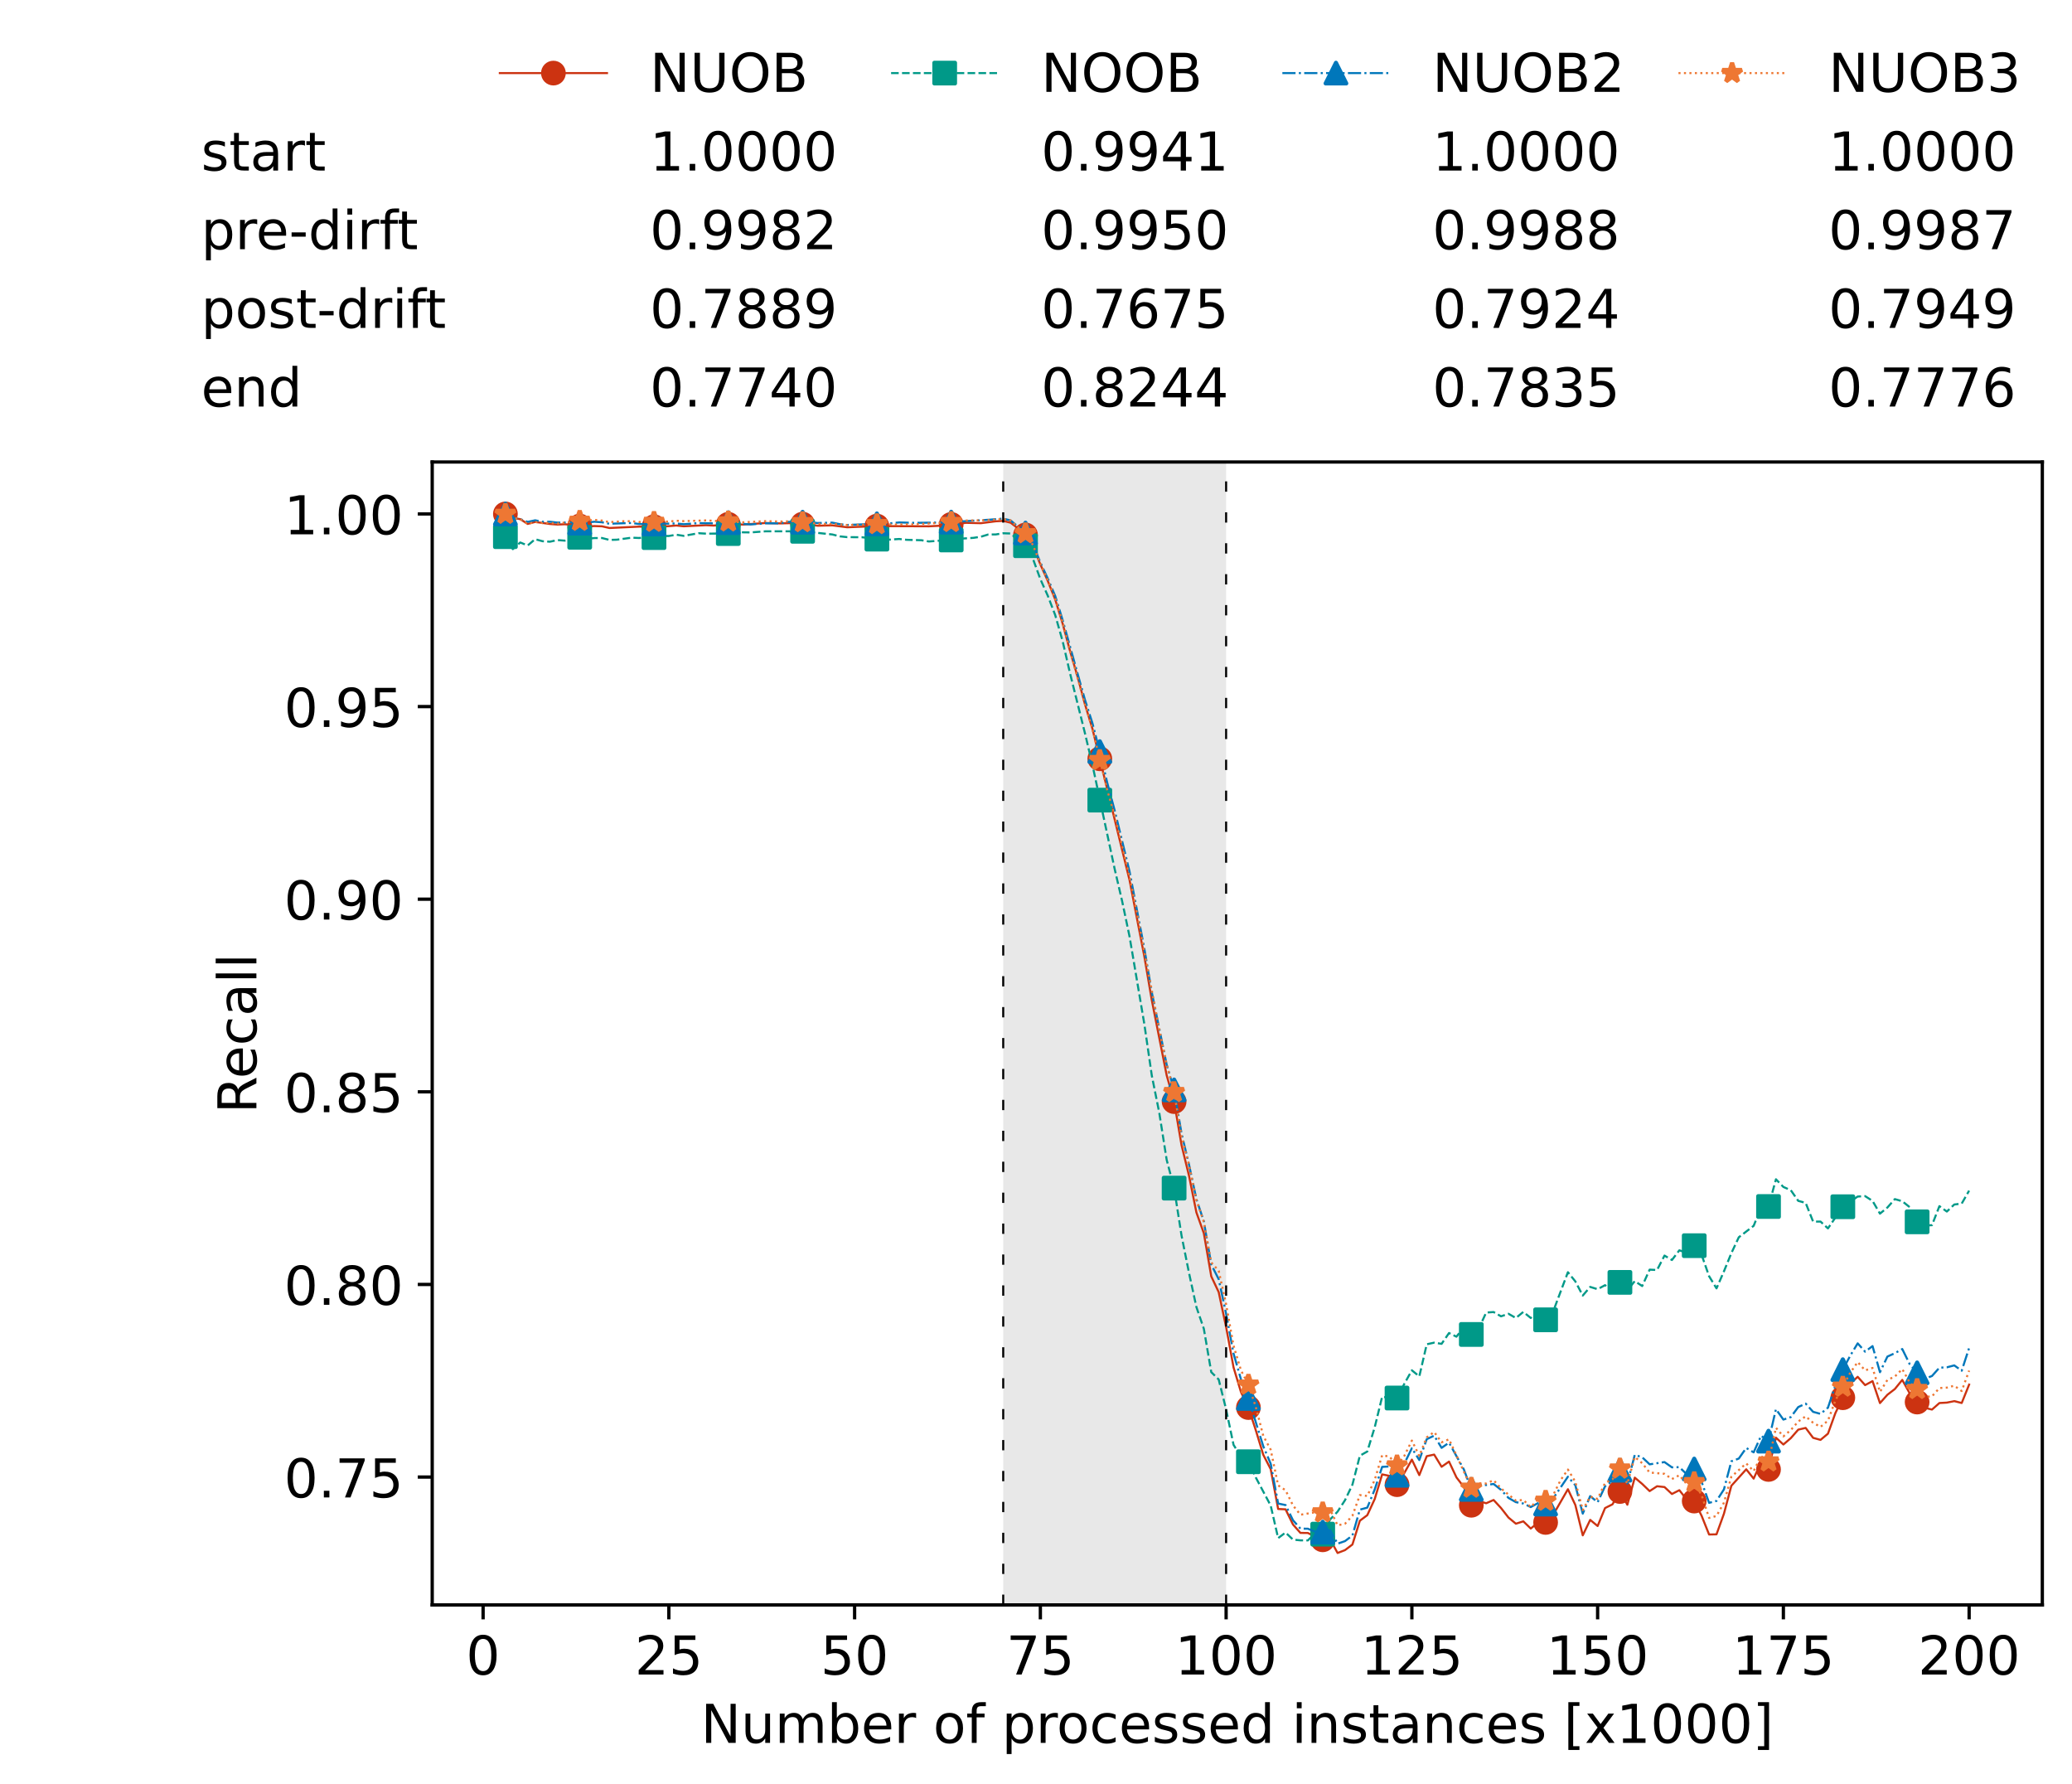 <?xml version="1.0" encoding="utf-8" standalone="no"?>
<!DOCTYPE svg PUBLIC "-//W3C//DTD SVG 1.1//EN"
  "http://www.w3.org/Graphics/SVG/1.1/DTD/svg11.dtd">
<!-- Created with matplotlib (https://matplotlib.org/) -->
<svg height="432.615pt" version="1.1" viewBox="0 0 502.65 432.615" width="502.65pt" xmlns="http://www.w3.org/2000/svg" xmlns:xlink="http://www.w3.org/1999/xlink">
 <defs>
  <style type="text/css">*{stroke-linecap:butt;stroke-linejoin:round;}</style>
 </defs>
 <g id="figure_1">
  <g id="patch_1">
   <path d="M 0 432.615 
L 502.65 432.615 
L 502.65 0 
L 0 0 
z
" style="fill:#ffffff;"/>
  </g>
  <g id="axes_1">
   <g id="patch_2">
    <path d="M 104.85 389.252 
L 495.45 389.252 
L 495.45 112.052 
L 104.85 112.052 
z
" style="fill:#ffffff;"/>
   </g>
   <g id="patch_3">
    <path clip-path="url(#p430f937fd0)" d="M 297.446 389.252 
L 297.446 112.052 
L 243.372 112.052 
L 243.372 389.252 
z
" style="fill:#d3d3d3;opacity:0.5;"/>
   </g>
   <g id="matplotlib.axis_1">
    <g id="xtick_1">
     <g id="line2d_1">
      <defs>
       <path d="M 0 0 
L 0 3.5 
" id="m0a1cbbf0ba" style="stroke:#000000;stroke-width:0.8;"/>
      </defs>
      <g>
       <use style="stroke:#000000;stroke-width:0.8;" x="117.197" xlink:href="#m0a1cbbf0ba" y="389.252"/>
      </g>
     </g>
     <g id="text_1">
      <!-- 0 -->
      <g transform="translate(113.061 406.13)scale(0.13 -0.13)">
       <defs>
        <path d="M 31.781 66.406 
Q 24.172 66.406 20.328 58.906 
Q 16.5 51.422 16.5 36.375 
Q 16.5 21.391 20.328 13.891 
Q 24.172 6.391 31.781 6.391 
Q 39.453 6.391 43.281 13.891 
Q 47.125 21.391 47.125 36.375 
Q 47.125 51.422 43.281 58.906 
Q 39.453 66.406 31.781 66.406 
z
M 31.781 74.219 
Q 44.047 74.219 50.516 64.516 
Q 56.984 54.828 56.984 36.375 
Q 56.984 17.969 50.516 8.266 
Q 44.047 -1.422 31.781 -1.422 
Q 19.531 -1.422 13.062 8.266 
Q 6.594 17.969 6.594 36.375 
Q 6.594 54.828 13.062 64.516 
Q 19.531 74.219 31.781 74.219 
z
" id="DejaVuSans-48"/>
       </defs>
       <use xlink:href="#DejaVuSans-48"/>
      </g>
     </g>
    </g>
    <g id="xtick_2">
     <g id="line2d_2">
      <g>
       <use style="stroke:#000000;stroke-width:0.8;" x="162.259" xlink:href="#m0a1cbbf0ba" y="389.252"/>
      </g>
     </g>
     <g id="text_2">
      <!-- 25 -->
      <g transform="translate(153.988 406.13)scale(0.13 -0.13)">
       <defs>
        <path d="M 19.188 8.297 
L 53.609 8.297 
L 53.609 0 
L 7.328 0 
L 7.328 8.297 
Q 12.938 14.109 22.625 23.891 
Q 32.328 33.688 34.812 36.531 
Q 39.547 41.844 41.422 45.531 
Q 43.312 49.219 43.312 52.781 
Q 43.312 58.594 39.234 62.25 
Q 35.156 65.922 28.609 65.922 
Q 23.969 65.922 18.812 64.312 
Q 13.672 62.703 7.812 59.422 
L 7.812 69.391 
Q 13.766 71.781 18.938 73 
Q 24.125 74.219 28.422 74.219 
Q 39.75 74.219 46.484 68.547 
Q 53.219 62.891 53.219 53.422 
Q 53.219 48.922 51.531 44.891 
Q 49.859 40.875 45.406 35.406 
Q 44.188 33.984 37.641 27.219 
Q 31.109 20.453 19.188 8.297 
z
" id="DejaVuSans-50"/>
        <path d="M 10.797 72.906 
L 49.516 72.906 
L 49.516 64.594 
L 19.828 64.594 
L 19.828 46.734 
Q 21.969 47.469 24.109 47.828 
Q 26.266 48.188 28.422 48.188 
Q 40.625 48.188 47.75 41.5 
Q 54.891 34.812 54.891 23.391 
Q 54.891 11.625 47.562 5.094 
Q 40.234 -1.422 26.906 -1.422 
Q 22.312 -1.422 17.547 -0.641 
Q 12.797 0.141 7.719 1.703 
L 7.719 11.625 
Q 12.109 9.234 16.797 8.062 
Q 21.484 6.891 26.703 6.891 
Q 35.156 6.891 40.078 11.328 
Q 45.016 15.766 45.016 23.391 
Q 45.016 31 40.078 35.438 
Q 35.156 39.891 26.703 39.891 
Q 22.75 39.891 18.812 39.016 
Q 14.891 38.141 10.797 36.281 
z
" id="DejaVuSans-53"/>
       </defs>
       <use xlink:href="#DejaVuSans-50"/>
       <use x="63.623" xlink:href="#DejaVuSans-53"/>
      </g>
     </g>
    </g>
    <g id="xtick_3">
     <g id="line2d_3">
      <g>
       <use style="stroke:#000000;stroke-width:0.8;" x="207.322" xlink:href="#m0a1cbbf0ba" y="389.252"/>
      </g>
     </g>
     <g id="text_3">
      <!-- 50 -->
      <g transform="translate(199.05 406.13)scale(0.13 -0.13)">
       <use xlink:href="#DejaVuSans-53"/>
       <use x="63.623" xlink:href="#DejaVuSans-48"/>
      </g>
     </g>
    </g>
    <g id="xtick_4">
     <g id="line2d_4">
      <g>
       <use style="stroke:#000000;stroke-width:0.8;" x="252.384" xlink:href="#m0a1cbbf0ba" y="389.252"/>
      </g>
     </g>
     <g id="text_4">
      <!-- 75 -->
      <g transform="translate(244.113 406.13)scale(0.13 -0.13)">
       <defs>
        <path d="M 8.203 72.906 
L 55.078 72.906 
L 55.078 68.703 
L 28.609 0 
L 18.312 0 
L 43.219 64.594 
L 8.203 64.594 
z
" id="DejaVuSans-55"/>
       </defs>
       <use xlink:href="#DejaVuSans-55"/>
       <use x="63.623" xlink:href="#DejaVuSans-53"/>
      </g>
     </g>
    </g>
    <g id="xtick_5">
     <g id="line2d_5">
      <g>
       <use style="stroke:#000000;stroke-width:0.8;" x="297.446" xlink:href="#m0a1cbbf0ba" y="389.252"/>
      </g>
     </g>
     <g id="text_5">
      <!-- 100 -->
      <g transform="translate(285.039 406.13)scale(0.13 -0.13)">
       <defs>
        <path d="M 12.406 8.297 
L 28.516 8.297 
L 28.516 63.922 
L 10.984 60.406 
L 10.984 69.391 
L 28.422 72.906 
L 38.281 72.906 
L 38.281 8.297 
L 54.391 8.297 
L 54.391 0 
L 12.406 0 
z
" id="DejaVuSans-49"/>
       </defs>
       <use xlink:href="#DejaVuSans-49"/>
       <use x="63.623" xlink:href="#DejaVuSans-48"/>
       <use x="127.246" xlink:href="#DejaVuSans-48"/>
      </g>
     </g>
    </g>
    <g id="xtick_6">
     <g id="line2d_6">
      <g>
       <use style="stroke:#000000;stroke-width:0.8;" x="342.509" xlink:href="#m0a1cbbf0ba" y="389.252"/>
      </g>
     </g>
     <g id="text_6">
      <!-- 125 -->
      <g transform="translate(330.102 406.13)scale(0.13 -0.13)">
       <use xlink:href="#DejaVuSans-49"/>
       <use x="63.623" xlink:href="#DejaVuSans-50"/>
       <use x="127.246" xlink:href="#DejaVuSans-53"/>
      </g>
     </g>
    </g>
    <g id="xtick_7">
     <g id="line2d_7">
      <g>
       <use style="stroke:#000000;stroke-width:0.8;" x="387.571" xlink:href="#m0a1cbbf0ba" y="389.252"/>
      </g>
     </g>
     <g id="text_7">
      <!-- 150 -->
      <g transform="translate(375.164 406.13)scale(0.13 -0.13)">
       <use xlink:href="#DejaVuSans-49"/>
       <use x="63.623" xlink:href="#DejaVuSans-53"/>
       <use x="127.246" xlink:href="#DejaVuSans-48"/>
      </g>
     </g>
    </g>
    <g id="xtick_8">
     <g id="line2d_8">
      <g>
       <use style="stroke:#000000;stroke-width:0.8;" x="432.633" xlink:href="#m0a1cbbf0ba" y="389.252"/>
      </g>
     </g>
     <g id="text_8">
      <!-- 175 -->
      <g transform="translate(420.226 406.13)scale(0.13 -0.13)">
       <use xlink:href="#DejaVuSans-49"/>
       <use x="63.623" xlink:href="#DejaVuSans-55"/>
       <use x="127.246" xlink:href="#DejaVuSans-53"/>
      </g>
     </g>
    </g>
    <g id="xtick_9">
     <g id="line2d_9">
      <g>
       <use style="stroke:#000000;stroke-width:0.8;" x="477.695" xlink:href="#m0a1cbbf0ba" y="389.252"/>
      </g>
     </g>
     <g id="text_9">
      <!-- 200 -->
      <g transform="translate(465.289 406.13)scale(0.13 -0.13)">
       <use xlink:href="#DejaVuSans-50"/>
       <use x="63.623" xlink:href="#DejaVuSans-48"/>
       <use x="127.246" xlink:href="#DejaVuSans-48"/>
      </g>
     </g>
    </g>
    <g id="text_10">
     <!-- Number of processed instances [x1000] -->
     <g transform="translate(170.025 422.711)scale(0.13 -0.13)">
      <defs>
       <path d="M 9.812 72.906 
L 23.094 72.906 
L 55.422 11.922 
L 55.422 72.906 
L 64.984 72.906 
L 64.984 0 
L 51.703 0 
L 19.391 60.984 
L 19.391 0 
L 9.812 0 
z
" id="DejaVuSans-78"/>
       <path d="M 8.5 21.578 
L 8.5 54.688 
L 17.484 54.688 
L 17.484 21.922 
Q 17.484 14.156 20.5 10.266 
Q 23.531 6.391 29.594 6.391 
Q 36.859 6.391 41.078 11.031 
Q 45.312 15.672 45.312 23.688 
L 45.312 54.688 
L 54.297 54.688 
L 54.297 0 
L 45.312 0 
L 45.312 8.406 
Q 42.047 3.422 37.719 1 
Q 33.406 -1.422 27.688 -1.422 
Q 18.266 -1.422 13.375 4.438 
Q 8.5 10.297 8.5 21.578 
z
M 31.109 56 
z
" id="DejaVuSans-117"/>
       <path d="M 52 44.188 
Q 55.375 50.25 60.062 53.125 
Q 64.75 56 71.094 56 
Q 79.641 56 84.281 50.016 
Q 88.922 44.047 88.922 33.016 
L 88.922 0 
L 79.891 0 
L 79.891 32.719 
Q 79.891 40.578 77.094 44.375 
Q 74.312 48.188 68.609 48.188 
Q 61.625 48.188 57.562 43.547 
Q 53.516 38.922 53.516 30.906 
L 53.516 0 
L 44.484 0 
L 44.484 32.719 
Q 44.484 40.625 41.703 44.406 
Q 38.922 48.188 33.109 48.188 
Q 26.219 48.188 22.156 43.531 
Q 18.109 38.875 18.109 30.906 
L 18.109 0 
L 9.078 0 
L 9.078 54.688 
L 18.109 54.688 
L 18.109 46.188 
Q 21.188 51.219 25.484 53.609 
Q 29.781 56 35.688 56 
Q 41.656 56 45.828 52.969 
Q 50 49.953 52 44.188 
z
" id="DejaVuSans-109"/>
       <path d="M 48.688 27.297 
Q 48.688 37.203 44.609 42.844 
Q 40.531 48.484 33.406 48.484 
Q 26.266 48.484 22.188 42.844 
Q 18.109 37.203 18.109 27.297 
Q 18.109 17.391 22.188 11.75 
Q 26.266 6.109 33.406 6.109 
Q 40.531 6.109 44.609 11.75 
Q 48.688 17.391 48.688 27.297 
z
M 18.109 46.391 
Q 20.953 51.266 25.266 53.625 
Q 29.594 56 35.594 56 
Q 45.562 56 51.781 48.094 
Q 58.016 40.188 58.016 27.297 
Q 58.016 14.406 51.781 6.484 
Q 45.562 -1.422 35.594 -1.422 
Q 29.594 -1.422 25.266 0.953 
Q 20.953 3.328 18.109 8.203 
L 18.109 0 
L 9.078 0 
L 9.078 75.984 
L 18.109 75.984 
z
" id="DejaVuSans-98"/>
       <path d="M 56.203 29.594 
L 56.203 25.203 
L 14.891 25.203 
Q 15.484 15.922 20.484 11.062 
Q 25.484 6.203 34.422 6.203 
Q 39.594 6.203 44.453 7.469 
Q 49.312 8.734 54.109 11.281 
L 54.109 2.781 
Q 49.266 0.734 44.188 -0.344 
Q 39.109 -1.422 33.891 -1.422 
Q 20.797 -1.422 13.156 6.188 
Q 5.516 13.812 5.516 26.812 
Q 5.516 40.234 12.766 48.109 
Q 20.016 56 32.328 56 
Q 43.359 56 49.781 48.891 
Q 56.203 41.797 56.203 29.594 
z
M 47.219 32.234 
Q 47.125 39.594 43.094 43.984 
Q 39.062 48.391 32.422 48.391 
Q 24.906 48.391 20.391 44.141 
Q 15.875 39.891 15.188 32.172 
z
" id="DejaVuSans-101"/>
       <path d="M 41.109 46.297 
Q 39.594 47.172 37.812 47.578 
Q 36.031 48 33.891 48 
Q 26.266 48 22.188 43.047 
Q 18.109 38.094 18.109 28.812 
L 18.109 0 
L 9.078 0 
L 9.078 54.688 
L 18.109 54.688 
L 18.109 46.188 
Q 20.953 51.172 25.484 53.578 
Q 30.031 56 36.531 56 
Q 37.453 56 38.578 55.875 
Q 39.703 55.766 41.062 55.516 
z
" id="DejaVuSans-114"/>
       <path id="DejaVuSans-32"/>
       <path d="M 30.609 48.391 
Q 23.391 48.391 19.188 42.75 
Q 14.984 37.109 14.984 27.297 
Q 14.984 17.484 19.156 11.844 
Q 23.344 6.203 30.609 6.203 
Q 37.797 6.203 41.984 11.859 
Q 46.188 17.531 46.188 27.297 
Q 46.188 37.016 41.984 42.703 
Q 37.797 48.391 30.609 48.391 
z
M 30.609 56 
Q 42.328 56 49.016 48.375 
Q 55.719 40.766 55.719 27.297 
Q 55.719 13.875 49.016 6.219 
Q 42.328 -1.422 30.609 -1.422 
Q 18.844 -1.422 12.172 6.219 
Q 5.516 13.875 5.516 27.297 
Q 5.516 40.766 12.172 48.375 
Q 18.844 56 30.609 56 
z
" id="DejaVuSans-111"/>
       <path d="M 37.109 75.984 
L 37.109 68.5 
L 28.516 68.5 
Q 23.688 68.5 21.797 66.547 
Q 19.922 64.594 19.922 59.516 
L 19.922 54.688 
L 34.719 54.688 
L 34.719 47.703 
L 19.922 47.703 
L 19.922 0 
L 10.891 0 
L 10.891 47.703 
L 2.297 47.703 
L 2.297 54.688 
L 10.891 54.688 
L 10.891 58.5 
Q 10.891 67.625 15.141 71.797 
Q 19.391 75.984 28.609 75.984 
z
" id="DejaVuSans-102"/>
       <path d="M 18.109 8.203 
L 18.109 -20.797 
L 9.078 -20.797 
L 9.078 54.688 
L 18.109 54.688 
L 18.109 46.391 
Q 20.953 51.266 25.266 53.625 
Q 29.594 56 35.594 56 
Q 45.562 56 51.781 48.094 
Q 58.016 40.188 58.016 27.297 
Q 58.016 14.406 51.781 6.484 
Q 45.562 -1.422 35.594 -1.422 
Q 29.594 -1.422 25.266 0.953 
Q 20.953 3.328 18.109 8.203 
z
M 48.688 27.297 
Q 48.688 37.203 44.609 42.844 
Q 40.531 48.484 33.406 48.484 
Q 26.266 48.484 22.188 42.844 
Q 18.109 37.203 18.109 27.297 
Q 18.109 17.391 22.188 11.75 
Q 26.266 6.109 33.406 6.109 
Q 40.531 6.109 44.609 11.75 
Q 48.688 17.391 48.688 27.297 
z
" id="DejaVuSans-112"/>
       <path d="M 48.781 52.594 
L 48.781 44.188 
Q 44.969 46.297 41.141 47.344 
Q 37.312 48.391 33.406 48.391 
Q 24.656 48.391 19.812 42.844 
Q 14.984 37.312 14.984 27.297 
Q 14.984 17.281 19.812 11.734 
Q 24.656 6.203 33.406 6.203 
Q 37.312 6.203 41.141 7.25 
Q 44.969 8.297 48.781 10.406 
L 48.781 2.094 
Q 45.016 0.344 40.984 -0.531 
Q 36.969 -1.422 32.422 -1.422 
Q 20.062 -1.422 12.781 6.344 
Q 5.516 14.109 5.516 27.297 
Q 5.516 40.672 12.859 48.328 
Q 20.219 56 33.016 56 
Q 37.156 56 41.109 55.141 
Q 45.062 54.297 48.781 52.594 
z
" id="DejaVuSans-99"/>
       <path d="M 44.281 53.078 
L 44.281 44.578 
Q 40.484 46.531 36.375 47.5 
Q 32.281 48.484 27.875 48.484 
Q 21.188 48.484 17.844 46.438 
Q 14.5 44.391 14.5 40.281 
Q 14.5 37.156 16.891 35.375 
Q 19.281 33.594 26.516 31.984 
L 29.594 31.297 
Q 39.156 29.25 43.188 25.516 
Q 47.219 21.781 47.219 15.094 
Q 47.219 7.469 41.188 3.016 
Q 35.156 -1.422 24.609 -1.422 
Q 20.219 -1.422 15.453 -0.562 
Q 10.688 0.297 5.422 2 
L 5.422 11.281 
Q 10.406 8.688 15.234 7.391 
Q 20.062 6.109 24.812 6.109 
Q 31.156 6.109 34.562 8.281 
Q 37.984 10.453 37.984 14.406 
Q 37.984 18.062 35.516 20.016 
Q 33.062 21.969 24.703 23.781 
L 21.578 24.516 
Q 13.234 26.266 9.516 29.906 
Q 5.812 33.547 5.812 39.891 
Q 5.812 47.609 11.281 51.797 
Q 16.75 56 26.812 56 
Q 31.781 56 36.172 55.266 
Q 40.578 54.547 44.281 53.078 
z
" id="DejaVuSans-115"/>
       <path d="M 45.406 46.391 
L 45.406 75.984 
L 54.391 75.984 
L 54.391 0 
L 45.406 0 
L 45.406 8.203 
Q 42.578 3.328 38.25 0.953 
Q 33.938 -1.422 27.875 -1.422 
Q 17.969 -1.422 11.734 6.484 
Q 5.516 14.406 5.516 27.297 
Q 5.516 40.188 11.734 48.094 
Q 17.969 56 27.875 56 
Q 33.938 56 38.25 53.625 
Q 42.578 51.266 45.406 46.391 
z
M 14.797 27.297 
Q 14.797 17.391 18.875 11.75 
Q 22.953 6.109 30.078 6.109 
Q 37.203 6.109 41.297 11.75 
Q 45.406 17.391 45.406 27.297 
Q 45.406 37.203 41.297 42.844 
Q 37.203 48.484 30.078 48.484 
Q 22.953 48.484 18.875 42.844 
Q 14.797 37.203 14.797 27.297 
z
" id="DejaVuSans-100"/>
       <path d="M 9.422 54.688 
L 18.406 54.688 
L 18.406 0 
L 9.422 0 
z
M 9.422 75.984 
L 18.406 75.984 
L 18.406 64.594 
L 9.422 64.594 
z
" id="DejaVuSans-105"/>
       <path d="M 54.891 33.016 
L 54.891 0 
L 45.906 0 
L 45.906 32.719 
Q 45.906 40.484 42.875 44.328 
Q 39.844 48.188 33.797 48.188 
Q 26.516 48.188 22.312 43.547 
Q 18.109 38.922 18.109 30.906 
L 18.109 0 
L 9.078 0 
L 9.078 54.688 
L 18.109 54.688 
L 18.109 46.188 
Q 21.344 51.125 25.703 53.562 
Q 30.078 56 35.797 56 
Q 45.219 56 50.047 50.172 
Q 54.891 44.344 54.891 33.016 
z
" id="DejaVuSans-110"/>
       <path d="M 18.312 70.219 
L 18.312 54.688 
L 36.812 54.688 
L 36.812 47.703 
L 18.312 47.703 
L 18.312 18.016 
Q 18.312 11.328 20.141 9.422 
Q 21.969 7.516 27.594 7.516 
L 36.812 7.516 
L 36.812 0 
L 27.594 0 
Q 17.188 0 13.234 3.875 
Q 9.281 7.766 9.281 18.016 
L 9.281 47.703 
L 2.688 47.703 
L 2.688 54.688 
L 9.281 54.688 
L 9.281 70.219 
z
" id="DejaVuSans-116"/>
       <path d="M 34.281 27.484 
Q 23.391 27.484 19.188 25 
Q 14.984 22.516 14.984 16.5 
Q 14.984 11.719 18.141 8.906 
Q 21.297 6.109 26.703 6.109 
Q 34.188 6.109 38.703 11.406 
Q 43.219 16.703 43.219 25.484 
L 43.219 27.484 
z
M 52.203 31.203 
L 52.203 0 
L 43.219 0 
L 43.219 8.297 
Q 40.141 3.328 35.547 0.953 
Q 30.953 -1.422 24.312 -1.422 
Q 15.922 -1.422 10.953 3.297 
Q 6 8.016 6 15.922 
Q 6 25.141 12.172 29.828 
Q 18.359 34.516 30.609 34.516 
L 43.219 34.516 
L 43.219 35.406 
Q 43.219 41.609 39.141 45 
Q 35.062 48.391 27.688 48.391 
Q 23 48.391 18.547 47.266 
Q 14.109 46.141 10.016 43.891 
L 10.016 52.203 
Q 14.938 54.109 19.578 55.047 
Q 24.219 56 28.609 56 
Q 40.484 56 46.344 49.844 
Q 52.203 43.703 52.203 31.203 
z
" id="DejaVuSans-97"/>
       <path d="M 8.594 75.984 
L 29.297 75.984 
L 29.297 69 
L 17.578 69 
L 17.578 -6.203 
L 29.297 -6.203 
L 29.297 -13.188 
L 8.594 -13.188 
z
" id="DejaVuSans-91"/>
       <path d="M 54.891 54.688 
L 35.109 28.078 
L 55.906 0 
L 45.312 0 
L 29.391 21.484 
L 13.484 0 
L 2.875 0 
L 24.125 28.609 
L 4.688 54.688 
L 15.281 54.688 
L 29.781 35.203 
L 44.281 54.688 
z
" id="DejaVuSans-120"/>
       <path d="M 30.422 75.984 
L 30.422 -13.188 
L 9.719 -13.188 
L 9.719 -6.203 
L 21.391 -6.203 
L 21.391 69 
L 9.719 69 
L 9.719 75.984 
z
" id="DejaVuSans-93"/>
      </defs>
      <use xlink:href="#DejaVuSans-78"/>
      <use x="74.805" xlink:href="#DejaVuSans-117"/>
      <use x="138.184" xlink:href="#DejaVuSans-109"/>
      <use x="235.596" xlink:href="#DejaVuSans-98"/>
      <use x="299.072" xlink:href="#DejaVuSans-101"/>
      <use x="360.596" xlink:href="#DejaVuSans-114"/>
      <use x="401.709" xlink:href="#DejaVuSans-32"/>
      <use x="433.496" xlink:href="#DejaVuSans-111"/>
      <use x="494.678" xlink:href="#DejaVuSans-102"/>
      <use x="529.883" xlink:href="#DejaVuSans-32"/>
      <use x="561.67" xlink:href="#DejaVuSans-112"/>
      <use x="625.146" xlink:href="#DejaVuSans-114"/>
      <use x="664.01" xlink:href="#DejaVuSans-111"/>
      <use x="725.191" xlink:href="#DejaVuSans-99"/>
      <use x="780.172" xlink:href="#DejaVuSans-101"/>
      <use x="841.695" xlink:href="#DejaVuSans-115"/>
      <use x="893.795" xlink:href="#DejaVuSans-115"/>
      <use x="945.895" xlink:href="#DejaVuSans-101"/>
      <use x="1007.418" xlink:href="#DejaVuSans-100"/>
      <use x="1070.895" xlink:href="#DejaVuSans-32"/>
      <use x="1102.682" xlink:href="#DejaVuSans-105"/>
      <use x="1130.465" xlink:href="#DejaVuSans-110"/>
      <use x="1193.844" xlink:href="#DejaVuSans-115"/>
      <use x="1245.943" xlink:href="#DejaVuSans-116"/>
      <use x="1285.152" xlink:href="#DejaVuSans-97"/>
      <use x="1346.432" xlink:href="#DejaVuSans-110"/>
      <use x="1409.811" xlink:href="#DejaVuSans-99"/>
      <use x="1464.791" xlink:href="#DejaVuSans-101"/>
      <use x="1526.314" xlink:href="#DejaVuSans-115"/>
      <use x="1578.414" xlink:href="#DejaVuSans-32"/>
      <use x="1610.201" xlink:href="#DejaVuSans-91"/>
      <use x="1649.215" xlink:href="#DejaVuSans-120"/>
      <use x="1708.395" xlink:href="#DejaVuSans-49"/>
      <use x="1772.018" xlink:href="#DejaVuSans-48"/>
      <use x="1835.641" xlink:href="#DejaVuSans-48"/>
      <use x="1899.264" xlink:href="#DejaVuSans-48"/>
      <use x="1962.887" xlink:href="#DejaVuSans-93"/>
     </g>
    </g>
   </g>
   <g id="matplotlib.axis_2">
    <g id="ytick_1">
     <g id="line2d_10">
      <defs>
       <path d="M 0 0 
L -3.5 0 
" id="mc184f00570" style="stroke:#000000;stroke-width:0.8;"/>
      </defs>
      <g>
       <use style="stroke:#000000;stroke-width:0.8;" x="104.85" xlink:href="#mc184f00570" y="358.239"/>
      </g>
     </g>
     <g id="text_11">
      <!-- 0.75 -->
      <g transform="translate(68.905 363.178)scale(0.13 -0.13)">
       <defs>
        <path d="M 10.688 12.406 
L 21 12.406 
L 21 0 
L 10.688 0 
z
" id="DejaVuSans-46"/>
       </defs>
       <use xlink:href="#DejaVuSans-48"/>
       <use x="63.623" xlink:href="#DejaVuSans-46"/>
       <use x="95.41" xlink:href="#DejaVuSans-55"/>
       <use x="159.033" xlink:href="#DejaVuSans-53"/>
      </g>
     </g>
    </g>
    <g id="ytick_2">
     <g id="line2d_11">
      <g>
       <use style="stroke:#000000;stroke-width:0.8;" x="104.85" xlink:href="#mc184f00570" y="311.521"/>
      </g>
     </g>
     <g id="text_12">
      <!-- 0.80 -->
      <g transform="translate(68.905 316.46)scale(0.13 -0.13)">
       <defs>
        <path d="M 31.781 34.625 
Q 24.75 34.625 20.719 30.859 
Q 16.703 27.094 16.703 20.516 
Q 16.703 13.922 20.719 10.156 
Q 24.75 6.391 31.781 6.391 
Q 38.812 6.391 42.859 10.172 
Q 46.922 13.969 46.922 20.516 
Q 46.922 27.094 42.891 30.859 
Q 38.875 34.625 31.781 34.625 
z
M 21.922 38.812 
Q 15.578 40.375 12.031 44.719 
Q 8.5 49.078 8.5 55.328 
Q 8.5 64.062 14.719 69.141 
Q 20.953 74.219 31.781 74.219 
Q 42.672 74.219 48.875 69.141 
Q 55.078 64.062 55.078 55.328 
Q 55.078 49.078 51.531 44.719 
Q 48 40.375 41.703 38.812 
Q 48.828 37.156 52.797 32.312 
Q 56.781 27.484 56.781 20.516 
Q 56.781 9.906 50.312 4.234 
Q 43.844 -1.422 31.781 -1.422 
Q 19.734 -1.422 13.25 4.234 
Q 6.781 9.906 6.781 20.516 
Q 6.781 27.484 10.781 32.312 
Q 14.797 37.156 21.922 38.812 
z
M 18.312 54.391 
Q 18.312 48.734 21.844 45.562 
Q 25.391 42.391 31.781 42.391 
Q 38.141 42.391 41.719 45.562 
Q 45.312 48.734 45.312 54.391 
Q 45.312 60.062 41.719 63.234 
Q 38.141 66.406 31.781 66.406 
Q 25.391 66.406 21.844 63.234 
Q 18.312 60.062 18.312 54.391 
z
" id="DejaVuSans-56"/>
       </defs>
       <use xlink:href="#DejaVuSans-48"/>
       <use x="63.623" xlink:href="#DejaVuSans-46"/>
       <use x="95.41" xlink:href="#DejaVuSans-56"/>
       <use x="159.033" xlink:href="#DejaVuSans-48"/>
      </g>
     </g>
    </g>
    <g id="ytick_3">
     <g id="line2d_12">
      <g>
       <use style="stroke:#000000;stroke-width:0.8;" x="104.85" xlink:href="#mc184f00570" y="264.804"/>
      </g>
     </g>
     <g id="text_13">
      <!-- 0.85 -->
      <g transform="translate(68.905 269.743)scale(0.13 -0.13)">
       <use xlink:href="#DejaVuSans-48"/>
       <use x="63.623" xlink:href="#DejaVuSans-46"/>
       <use x="95.41" xlink:href="#DejaVuSans-56"/>
       <use x="159.033" xlink:href="#DejaVuSans-53"/>
      </g>
     </g>
    </g>
    <g id="ytick_4">
     <g id="line2d_13">
      <g>
       <use style="stroke:#000000;stroke-width:0.8;" x="104.85" xlink:href="#mc184f00570" y="218.087"/>
      </g>
     </g>
     <g id="text_14">
      <!-- 0.90 -->
      <g transform="translate(68.905 223.026)scale(0.13 -0.13)">
       <defs>
        <path d="M 10.984 1.516 
L 10.984 10.5 
Q 14.703 8.734 18.5 7.812 
Q 22.312 6.891 25.984 6.891 
Q 35.75 6.891 40.891 13.453 
Q 46.047 20.016 46.781 33.406 
Q 43.953 29.203 39.594 26.953 
Q 35.25 24.703 29.984 24.703 
Q 19.047 24.703 12.672 31.312 
Q 6.297 37.938 6.297 49.422 
Q 6.297 60.641 12.938 67.422 
Q 19.578 74.219 30.609 74.219 
Q 43.266 74.219 49.922 64.516 
Q 56.594 54.828 56.594 36.375 
Q 56.594 19.141 48.406 8.859 
Q 40.234 -1.422 26.422 -1.422 
Q 22.703 -1.422 18.891 -0.688 
Q 15.094 0.047 10.984 1.516 
z
M 30.609 32.422 
Q 37.25 32.422 41.125 36.953 
Q 45.016 41.5 45.016 49.422 
Q 45.016 57.281 41.125 61.844 
Q 37.25 66.406 30.609 66.406 
Q 23.969 66.406 20.094 61.844 
Q 16.219 57.281 16.219 49.422 
Q 16.219 41.5 20.094 36.953 
Q 23.969 32.422 30.609 32.422 
z
" id="DejaVuSans-57"/>
       </defs>
       <use xlink:href="#DejaVuSans-48"/>
       <use x="63.623" xlink:href="#DejaVuSans-46"/>
       <use x="95.41" xlink:href="#DejaVuSans-57"/>
       <use x="159.033" xlink:href="#DejaVuSans-48"/>
      </g>
     </g>
    </g>
    <g id="ytick_5">
     <g id="line2d_14">
      <g>
       <use style="stroke:#000000;stroke-width:0.8;" x="104.85" xlink:href="#mc184f00570" y="171.369"/>
      </g>
     </g>
     <g id="text_15">
      <!-- 0.95 -->
      <g transform="translate(68.905 176.308)scale(0.13 -0.13)">
       <use xlink:href="#DejaVuSans-48"/>
       <use x="63.623" xlink:href="#DejaVuSans-46"/>
       <use x="95.41" xlink:href="#DejaVuSans-57"/>
       <use x="159.033" xlink:href="#DejaVuSans-53"/>
      </g>
     </g>
    </g>
    <g id="ytick_6">
     <g id="line2d_15">
      <g>
       <use style="stroke:#000000;stroke-width:0.8;" x="104.85" xlink:href="#mc184f00570" y="124.652"/>
      </g>
     </g>
     <g id="text_16">
      <!-- 1.00 -->
      <g transform="translate(68.905 129.591)scale(0.13 -0.13)">
       <use xlink:href="#DejaVuSans-49"/>
       <use x="63.623" xlink:href="#DejaVuSans-46"/>
       <use x="95.41" xlink:href="#DejaVuSans-48"/>
       <use x="159.033" xlink:href="#DejaVuSans-48"/>
      </g>
     </g>
    </g>
    <g id="text_17">
     <!-- Recall -->
     <g transform="translate(62.201 270.044)rotate(-90)scale(0.13 -0.13)">
      <defs>
       <path d="M 44.391 34.188 
Q 47.562 33.109 50.562 29.594 
Q 53.562 26.078 56.594 19.922 
L 66.609 0 
L 56 0 
L 46.688 18.703 
Q 43.062 26.031 39.672 28.422 
Q 36.281 30.812 30.422 30.812 
L 19.672 30.812 
L 19.672 0 
L 9.812 0 
L 9.812 72.906 
L 32.078 72.906 
Q 44.578 72.906 50.734 67.672 
Q 56.891 62.453 56.891 51.906 
Q 56.891 45.016 53.688 40.469 
Q 50.484 35.938 44.391 34.188 
z
M 19.672 64.797 
L 19.672 38.922 
L 32.078 38.922 
Q 39.203 38.922 42.844 42.219 
Q 46.484 45.516 46.484 51.906 
Q 46.484 58.297 42.844 61.547 
Q 39.203 64.797 32.078 64.797 
z
" id="DejaVuSans-82"/>
       <path d="M 9.422 75.984 
L 18.406 75.984 
L 18.406 0 
L 9.422 0 
z
" id="DejaVuSans-108"/>
      </defs>
      <use xlink:href="#DejaVuSans-82"/>
      <use x="64.982" xlink:href="#DejaVuSans-101"/>
      <use x="126.506" xlink:href="#DejaVuSans-99"/>
      <use x="181.486" xlink:href="#DejaVuSans-97"/>
      <use x="242.766" xlink:href="#DejaVuSans-108"/>
      <use x="270.549" xlink:href="#DejaVuSans-108"/>
     </g>
    </g>
   </g>
   <g id="line2d_16"/>
   <g id="line2d_17"/>
   <g id="line2d_18"/>
   <g id="line2d_19"/>
   <g id="line2d_20"/>
   <g id="line2d_21">
    <path clip-path="url(#p430f937fd0)" d="M 122.605 124.652 
L 124.407 125.615 
L 126.21 125.909 
L 128.012 127.07 
L 129.815 126.587 
L 133.419 127.084 
L 135.222 127.221 
L 137.024 127.147 
L 138.827 127.29 
L 140.629 127.585 
L 142.432 127.672 
L 144.234 127.589 
L 146.037 127.65 
L 147.839 128.057 
L 155.049 127.724 
L 160.457 127.751 
L 164.062 127.457 
L 165.864 127.641 
L 171.272 127.376 
L 173.074 127.465 
L 178.482 127.142 
L 180.284 127.221 
L 185.692 126.847 
L 189.297 126.943 
L 192.902 126.85 
L 194.704 127.125 
L 196.507 127.221 
L 198.309 127.505 
L 201.914 127.415 
L 205.519 127.881 
L 212.729 127.595 
L 225.347 127.646 
L 228.952 127.465 
L 232.557 127.002 
L 234.359 126.803 
L 237.964 126.892 
L 241.569 126.429 
L 243.372 126.334 
L 245.174 126.779 
L 246.976 128.166 
L 248.779 129.746 
L 250.581 132.487 
L 252.384 136.891 
L 254.186 140.914 
L 255.989 145.407 
L 257.791 151.26 
L 259.594 157.935 
L 261.396 164.073 
L 263.199 170.793 
L 265.001 176.701 
L 274.014 213.446 
L 277.619 232.045 
L 279.421 242.612 
L 283.026 260.806 
L 284.829 267.173 
L 286.631 277.736 
L 288.434 285.128 
L 290.236 294.05 
L 292.039 299.093 
L 293.841 309.554 
L 295.644 313.381 
L 297.446 321.875 
L 299.249 331.642 
L 301.051 337.633 
L 302.854 341.382 
L 304.656 346.911 
L 306.459 352.836 
L 308.261 356.323 
L 310.064 365.978 
L 311.866 366.066 
L 313.669 369.748 
L 315.471 371.779 
L 317.274 371.8 
L 319.076 372.698 
L 320.879 373.454 
L 322.681 373.36 
L 324.484 376.652 
L 326.286 375.958 
L 328.089 374.594 
L 329.891 368.829 
L 331.694 367.48 
L 333.496 363.568 
L 335.299 357.587 
L 337.101 357.956 
L 338.904 360.082 
L 340.706 357.2 
L 342.509 354.004 
L 344.311 357.766 
L 346.114 353.176 
L 347.916 352.785 
L 349.719 355.743 
L 351.521 354.484 
L 353.324 358.319 
L 355.126 360.655 
L 356.928 365.076 
L 358.731 364.039 
L 360.533 364.593 
L 362.336 363.796 
L 364.138 365.748 
L 365.941 368.057 
L 367.743 369.551 
L 369.546 368.978 
L 371.348 370.722 
L 373.151 369.267 
L 374.953 369.241 
L 376.756 367.455 
L 380.361 361.187 
L 382.163 365.005 
L 383.966 372.373 
L 385.768 368.626 
L 387.571 370.111 
L 389.373 365.753 
L 391.176 364.851 
L 392.978 361.739 
L 394.781 364.945 
L 396.583 358.378 
L 398.386 359.905 
L 400.188 361.642 
L 401.991 360.463 
L 403.793 360.661 
L 405.596 362.344 
L 407.398 361.423 
L 409.201 363.713 
L 411.003 364.059 
L 412.806 367.653 
L 414.608 372.168 
L 416.411 372.128 
L 418.213 367.131 
L 420.016 360.352 
L 423.621 356.355 
L 425.423 358.617 
L 427.226 354.598 
L 429.028 356.39 
L 430.831 348.686 
L 432.633 350.341 
L 434.436 348.796 
L 436.238 346.736 
L 438.041 346.319 
L 439.843 348.724 
L 441.646 349.221 
L 443.448 347.711 
L 445.251 342.712 
L 447.053 338.999 
L 448.856 335.598 
L 450.658 333.923 
L 452.461 335.938 
L 454.263 334.966 
L 456.066 340.296 
L 457.868 338.277 
L 459.671 336.89 
L 461.473 334.676 
L 463.276 337.931 
L 465.078 340.045 
L 466.881 341.436 
L 468.683 341.868 
L 470.485 340.282 
L 472.288 340.182 
L 474.09 339.821 
L 475.893 340.276 
L 477.695 335.814 
L 477.695 335.814 
" style="fill:none;stroke:#cc3311;stroke-linecap:square;stroke-width:0.5;"/>
    <defs>
     <path d="M 0 2.5 
C 0.663 2.5 1.299 2.237 1.768 1.768 
C 2.237 1.299 2.5 0.663 2.5 0 
C 2.5 -0.663 2.237 -1.299 1.768 -1.768 
C 1.299 -2.237 0.663 -2.5 0 -2.5 
C -0.663 -2.5 -1.299 -2.237 -1.768 -1.768 
C -2.237 -1.299 -2.5 -0.663 -2.5 0 
C -2.5 0.663 -2.237 1.299 -1.768 1.768 
C -1.299 2.237 -0.663 2.5 0 2.5 
z
" id="maa0121beed" style="stroke:#cc3311;"/>
    </defs>
    <g clip-path="url(#p430f937fd0)">
     <use style="fill:#cc3311;stroke:#cc3311;" x="122.605" xlink:href="#maa0121beed" y="124.652"/>
     <use style="fill:#cc3311;stroke:#cc3311;" x="140.629" xlink:href="#maa0121beed" y="127.585"/>
     <use style="fill:#cc3311;stroke:#cc3311;" x="158.654" xlink:href="#maa0121beed" y="127.756"/>
     <use style="fill:#cc3311;stroke:#cc3311;" x="176.679" xlink:href="#maa0121beed" y="127.163"/>
     <use style="fill:#cc3311;stroke:#cc3311;" x="194.704" xlink:href="#maa0121beed" y="127.125"/>
     <use style="fill:#cc3311;stroke:#cc3311;" x="212.729" xlink:href="#maa0121beed" y="127.595"/>
     <use style="fill:#cc3311;stroke:#cc3311;" x="230.754" xlink:href="#maa0121beed" y="127.189"/>
     <use style="fill:#cc3311;stroke:#cc3311;" x="248.779" xlink:href="#maa0121beed" y="129.746"/>
     <use style="fill:#cc3311;stroke:#cc3311;" x="266.804" xlink:href="#maa0121beed" y="184.03"/>
     <use style="fill:#cc3311;stroke:#cc3311;" x="284.829" xlink:href="#maa0121beed" y="267.173"/>
     <use style="fill:#cc3311;stroke:#cc3311;" x="302.854" xlink:href="#maa0121beed" y="341.382"/>
     <use style="fill:#cc3311;stroke:#cc3311;" x="320.879" xlink:href="#maa0121beed" y="373.454"/>
     <use style="fill:#cc3311;stroke:#cc3311;" x="338.904" xlink:href="#maa0121beed" y="360.082"/>
     <use style="fill:#cc3311;stroke:#cc3311;" x="356.928" xlink:href="#maa0121beed" y="365.076"/>
     <use style="fill:#cc3311;stroke:#cc3311;" x="374.953" xlink:href="#maa0121beed" y="369.241"/>
     <use style="fill:#cc3311;stroke:#cc3311;" x="392.978" xlink:href="#maa0121beed" y="361.739"/>
     <use style="fill:#cc3311;stroke:#cc3311;" x="411.003" xlink:href="#maa0121beed" y="364.059"/>
     <use style="fill:#cc3311;stroke:#cc3311;" x="429.028" xlink:href="#maa0121beed" y="356.39"/>
     <use style="fill:#cc3311;stroke:#cc3311;" x="447.053" xlink:href="#maa0121beed" y="338.999"/>
     <use style="fill:#cc3311;stroke:#cc3311;" x="465.078" xlink:href="#maa0121beed" y="340.045"/>
    </g>
   </g>
   <g id="line2d_22"/>
   <g id="line2d_23"/>
   <g id="line2d_24"/>
   <g id="line2d_25"/>
   <g id="line2d_26">
    <path clip-path="url(#p430f937fd0)" d="M 122.605 130.159 
L 124.407 133.185 
L 126.21 131.571 
L 128.012 132.3 
L 129.815 130.771 
L 131.617 131.266 
L 133.419 131.382 
L 135.222 130.983 
L 137.024 131.125 
L 140.629 130.304 
L 142.432 130.662 
L 144.234 130.498 
L 146.037 130.486 
L 147.839 130.947 
L 149.642 130.894 
L 153.247 130.405 
L 155.049 130.481 
L 156.852 130.282 
L 158.654 130.387 
L 160.457 129.993 
L 162.259 129.991 
L 164.062 129.686 
L 165.864 129.962 
L 169.469 129.322 
L 171.272 129.425 
L 176.679 129.398 
L 178.482 129.079 
L 182.087 129.131 
L 185.692 128.862 
L 194.704 128.857 
L 201.914 129.626 
L 203.717 130.083 
L 205.519 130.274 
L 209.124 130.302 
L 212.729 130.754 
L 214.532 130.959 
L 218.137 130.721 
L 219.939 130.92 
L 223.544 131.026 
L 225.347 131.327 
L 228.952 131.057 
L 230.754 130.964 
L 232.557 130.682 
L 236.162 130.445 
L 237.964 130.171 
L 239.767 129.623 
L 241.569 129.62 
L 243.372 129.334 
L 245.174 129.39 
L 246.976 130.971 
L 248.779 132.359 
L 250.581 135.516 
L 252.384 140.467 
L 254.186 144.49 
L 255.989 149.189 
L 257.791 155.525 
L 259.594 163.366 
L 263.199 177.83 
L 265.001 185.43 
L 270.409 210.768 
L 272.211 218.517 
L 274.014 227.115 
L 277.619 248.458 
L 279.421 260.879 
L 281.224 269.856 
L 283.026 281.309 
L 284.829 288.157 
L 286.631 299.671 
L 288.434 308.684 
L 290.236 317 
L 292.039 322.265 
L 293.841 332.791 
L 295.644 334.571 
L 297.446 341.841 
L 299.249 350.425 
L 301.051 353.308 
L 302.854 354.523 
L 304.656 358.363 
L 308.261 365.158 
L 310.064 373.044 
L 311.866 371.694 
L 313.669 373.409 
L 315.471 373.586 
L 317.274 373.607 
L 319.076 371.81 
L 320.879 372.084 
L 322.681 368.519 
L 324.484 366.625 
L 326.286 363.853 
L 328.089 360.072 
L 329.891 353.064 
L 331.694 352.037 
L 333.496 346.158 
L 335.299 338.753 
L 337.101 339.029 
L 338.904 339.071 
L 340.706 335.575 
L 342.509 332.348 
L 344.311 333.821 
L 346.114 326.032 
L 347.916 325.641 
L 349.719 325.927 
L 351.521 323.307 
L 353.324 324.192 
L 355.126 321.856 
L 356.928 323.652 
L 358.731 322.24 
L 360.533 318.337 
L 362.336 318.216 
L 364.138 319.253 
L 365.941 318.635 
L 367.743 319.657 
L 369.546 318.182 
L 371.348 319.65 
L 373.151 317.88 
L 374.953 320.102 
L 376.756 318.149 
L 380.361 308.552 
L 382.163 310.782 
L 383.966 314.215 
L 385.768 312.122 
L 387.571 312.678 
L 389.373 311.695 
L 391.176 313.416 
L 392.978 311.022 
L 394.781 312.958 
L 396.583 310.711 
L 398.386 311.912 
L 400.188 307.931 
L 401.991 308.018 
L 403.793 304.521 
L 405.596 305.593 
L 407.398 303.243 
L 409.201 303.844 
L 411.003 302.121 
L 412.806 304.367 
L 414.608 309.52 
L 416.411 312.476 
L 418.213 308.342 
L 420.016 303.922 
L 421.818 300.079 
L 425.423 297.302 
L 427.226 292.853 
L 429.028 292.617 
L 430.831 286.013 
L 432.633 287.877 
L 434.436 288.667 
L 436.238 291.249 
L 438.041 291.744 
L 439.843 296.276 
L 441.646 296.276 
L 443.448 297.927 
L 447.053 292.68 
L 450.658 290.203 
L 452.461 290.102 
L 454.263 291.259 
L 456.066 294.349 
L 457.868 292.864 
L 459.671 290.827 
L 461.473 291.335 
L 463.276 292.775 
L 465.078 296.338 
L 466.881 297.242 
L 468.683 297.145 
L 470.485 292.531 
L 472.288 293.842 
L 474.09 292.136 
L 475.893 291.909 
L 477.695 288.769 
L 477.695 288.769 
" style="fill:none;stroke:#009988;stroke-dasharray:1.85,0.8;stroke-dashoffset:0;stroke-width:0.5;"/>
    <defs>
     <path d="M -2.5 2.5 
L 2.5 2.5 
L 2.5 -2.5 
L -2.5 -2.5 
z
" id="me2a59df37b" style="stroke:#009988;stroke-linejoin:miter;"/>
    </defs>
    <g clip-path="url(#p430f937fd0)">
     <use style="fill:#009988;stroke:#009988;stroke-linejoin:miter;" x="122.605" xlink:href="#me2a59df37b" y="130.159"/>
     <use style="fill:#009988;stroke:#009988;stroke-linejoin:miter;" x="140.629" xlink:href="#me2a59df37b" y="130.304"/>
     <use style="fill:#009988;stroke:#009988;stroke-linejoin:miter;" x="158.654" xlink:href="#me2a59df37b" y="130.387"/>
     <use style="fill:#009988;stroke:#009988;stroke-linejoin:miter;" x="176.679" xlink:href="#me2a59df37b" y="129.398"/>
     <use style="fill:#009988;stroke:#009988;stroke-linejoin:miter;" x="194.704" xlink:href="#me2a59df37b" y="128.857"/>
     <use style="fill:#009988;stroke:#009988;stroke-linejoin:miter;" x="212.729" xlink:href="#me2a59df37b" y="130.754"/>
     <use style="fill:#009988;stroke:#009988;stroke-linejoin:miter;" x="230.754" xlink:href="#me2a59df37b" y="130.964"/>
     <use style="fill:#009988;stroke:#009988;stroke-linejoin:miter;" x="248.779" xlink:href="#me2a59df37b" y="132.359"/>
     <use style="fill:#009988;stroke:#009988;stroke-linejoin:miter;" x="266.804" xlink:href="#me2a59df37b" y="194.055"/>
     <use style="fill:#009988;stroke:#009988;stroke-linejoin:miter;" x="284.829" xlink:href="#me2a59df37b" y="288.157"/>
     <use style="fill:#009988;stroke:#009988;stroke-linejoin:miter;" x="302.854" xlink:href="#me2a59df37b" y="354.523"/>
     <use style="fill:#009988;stroke:#009988;stroke-linejoin:miter;" x="320.879" xlink:href="#me2a59df37b" y="372.084"/>
     <use style="fill:#009988;stroke:#009988;stroke-linejoin:miter;" x="338.904" xlink:href="#me2a59df37b" y="339.071"/>
     <use style="fill:#009988;stroke:#009988;stroke-linejoin:miter;" x="356.928" xlink:href="#me2a59df37b" y="323.652"/>
     <use style="fill:#009988;stroke:#009988;stroke-linejoin:miter;" x="374.953" xlink:href="#me2a59df37b" y="320.102"/>
     <use style="fill:#009988;stroke:#009988;stroke-linejoin:miter;" x="392.978" xlink:href="#me2a59df37b" y="311.022"/>
     <use style="fill:#009988;stroke:#009988;stroke-linejoin:miter;" x="411.003" xlink:href="#me2a59df37b" y="302.121"/>
     <use style="fill:#009988;stroke:#009988;stroke-linejoin:miter;" x="429.028" xlink:href="#me2a59df37b" y="292.617"/>
     <use style="fill:#009988;stroke:#009988;stroke-linejoin:miter;" x="447.053" xlink:href="#me2a59df37b" y="292.68"/>
     <use style="fill:#009988;stroke:#009988;stroke-linejoin:miter;" x="465.078" xlink:href="#me2a59df37b" y="296.338"/>
    </g>
   </g>
   <g id="line2d_27"/>
   <g id="line2d_28"/>
   <g id="line2d_29"/>
   <g id="line2d_30"/>
   <g id="line2d_31">
    <path clip-path="url(#p430f937fd0)" d="M 122.605 124.652 
L 124.407 125.615 
L 126.21 125.909 
L 128.012 126.579 
L 129.815 126.193 
L 131.617 126.542 
L 133.419 126.538 
L 135.222 126.743 
L 138.827 126.711 
L 140.629 126.881 
L 144.234 126.538 
L 146.037 126.673 
L 147.839 127.024 
L 153.247 126.835 
L 155.049 127.098 
L 164.062 126.96 
L 165.864 127.144 
L 169.469 126.869 
L 174.877 126.96 
L 176.679 126.764 
L 182.087 127.194 
L 185.692 126.921 
L 189.297 126.921 
L 191.099 126.562 
L 196.507 126.656 
L 198.309 126.849 
L 201.914 126.759 
L 203.717 127.127 
L 205.519 127.318 
L 212.729 127.041 
L 214.532 127.054 
L 218.137 126.713 
L 221.742 126.811 
L 228.952 126.722 
L 239.767 126.064 
L 243.372 125.777 
L 245.174 126.222 
L 248.779 129.278 
L 250.581 132.019 
L 252.384 136.412 
L 254.186 140.329 
L 255.989 144.55 
L 257.791 150.403 
L 261.396 163.321 
L 263.199 169.723 
L 265.001 175.356 
L 266.804 182.292 
L 268.606 189.831 
L 270.409 196.561 
L 274.014 211.351 
L 277.619 230.129 
L 279.421 240.696 
L 283.026 258.217 
L 284.829 264.342 
L 286.631 274.906 
L 288.434 282.404 
L 290.236 290.826 
L 292.039 296.234 
L 293.841 306.694 
L 295.644 310.244 
L 297.446 318.615 
L 299.249 328.289 
L 301.051 334.555 
L 302.854 339.178 
L 306.459 350.767 
L 308.261 355.005 
L 310.064 364.66 
L 311.866 365.03 
L 313.669 368.713 
L 315.471 370.744 
L 317.274 370.765 
L 319.076 371.503 
L 320.879 371.583 
L 322.681 371.106 
L 324.484 374.398 
L 326.286 373.774 
L 328.089 372.41 
L 329.891 366.142 
L 331.694 365.649 
L 333.496 361.245 
L 335.299 355.766 
L 337.101 355.664 
L 338.904 357.815 
L 340.706 354.934 
L 342.509 351.235 
L 344.311 354.103 
L 346.114 349.049 
L 347.916 348.196 
L 349.719 351.155 
L 351.521 349.896 
L 355.126 356.409 
L 356.928 361.221 
L 358.731 360.109 
L 360.533 360.171 
L 362.336 359.911 
L 364.138 361.338 
L 365.941 363.292 
L 367.743 364.324 
L 369.546 364.652 
L 371.348 365.515 
L 373.151 364.532 
L 374.953 364.797 
L 376.756 363.46 
L 380.361 358.152 
L 382.163 360.229 
L 383.966 367.105 
L 385.768 362.861 
L 387.571 364.346 
L 389.373 360.479 
L 391.176 359.168 
L 392.978 356.581 
L 394.781 359.8 
L 396.583 352.851 
L 398.386 353.444 
L 400.188 355.15 
L 403.793 354.605 
L 405.596 355.878 
L 407.398 355.839 
L 409.201 357.559 
L 411.003 356.288 
L 412.806 359.432 
L 414.608 364.49 
L 416.411 364.021 
L 418.213 361.229 
L 420.016 354.416 
L 421.818 353.75 
L 423.621 351.181 
L 425.423 352.244 
L 427.226 348.222 
L 429.028 349.522 
L 430.831 341.771 
L 432.633 344.3 
L 434.436 343.689 
L 436.238 341.26 
L 438.041 340.426 
L 439.843 342.418 
L 441.646 342.915 
L 443.448 341.405 
L 445.251 336.021 
L 447.053 332.194 
L 448.856 328.793 
L 450.658 325.809 
L 452.461 327.828 
L 454.263 326.473 
L 456.066 332.805 
L 457.868 329.017 
L 459.671 328.2 
L 461.473 327.184 
L 463.276 330.852 
L 465.078 332.96 
L 466.881 334.422 
L 468.683 333.729 
L 470.485 331.71 
L 472.288 331.62 
L 474.09 331.156 
L 475.893 332.446 
L 477.695 326.922 
L 477.695 326.922 
" style="fill:none;stroke:#0077bb;stroke-dasharray:3.2,0.8,0.5,0.8;stroke-dashoffset:0;stroke-width:0.5;"/>
    <defs>
     <path d="M 0 -2.5 
L -2.5 2.5 
L 2.5 2.5 
z
" id="m24dee09259" style="stroke:#0077bb;stroke-linejoin:miter;"/>
    </defs>
    <g clip-path="url(#p430f937fd0)">
     <use style="fill:#0077bb;stroke:#0077bb;stroke-linejoin:miter;" x="122.605" xlink:href="#m24dee09259" y="124.652"/>
     <use style="fill:#0077bb;stroke:#0077bb;stroke-linejoin:miter;" x="140.629" xlink:href="#m24dee09259" y="126.881"/>
     <use style="fill:#0077bb;stroke:#0077bb;stroke-linejoin:miter;" x="158.654" xlink:href="#m24dee09259" y="127.068"/>
     <use style="fill:#0077bb;stroke:#0077bb;stroke-linejoin:miter;" x="176.679" xlink:href="#m24dee09259" y="126.764"/>
     <use style="fill:#0077bb;stroke:#0077bb;stroke-linejoin:miter;" x="194.704" xlink:href="#m24dee09259" y="126.654"/>
     <use style="fill:#0077bb;stroke:#0077bb;stroke-linejoin:miter;" x="212.729" xlink:href="#m24dee09259" y="127.041"/>
     <use style="fill:#0077bb;stroke:#0077bb;stroke-linejoin:miter;" x="230.754" xlink:href="#m24dee09259" y="126.63"/>
     <use style="fill:#0077bb;stroke:#0077bb;stroke-linejoin:miter;" x="248.779" xlink:href="#m24dee09259" y="129.278"/>
     <use style="fill:#0077bb;stroke:#0077bb;stroke-linejoin:miter;" x="266.804" xlink:href="#m24dee09259" y="182.292"/>
     <use style="fill:#0077bb;stroke:#0077bb;stroke-linejoin:miter;" x="284.829" xlink:href="#m24dee09259" y="264.342"/>
     <use style="fill:#0077bb;stroke:#0077bb;stroke-linejoin:miter;" x="302.854" xlink:href="#m24dee09259" y="339.178"/>
     <use style="fill:#0077bb;stroke:#0077bb;stroke-linejoin:miter;" x="320.879" xlink:href="#m24dee09259" y="371.583"/>
     <use style="fill:#0077bb;stroke:#0077bb;stroke-linejoin:miter;" x="338.904" xlink:href="#m24dee09259" y="357.815"/>
     <use style="fill:#0077bb;stroke:#0077bb;stroke-linejoin:miter;" x="356.928" xlink:href="#m24dee09259" y="361.221"/>
     <use style="fill:#0077bb;stroke:#0077bb;stroke-linejoin:miter;" x="374.953" xlink:href="#m24dee09259" y="364.797"/>
     <use style="fill:#0077bb;stroke:#0077bb;stroke-linejoin:miter;" x="392.978" xlink:href="#m24dee09259" y="356.581"/>
     <use style="fill:#0077bb;stroke:#0077bb;stroke-linejoin:miter;" x="411.003" xlink:href="#m24dee09259" y="356.288"/>
     <use style="fill:#0077bb;stroke:#0077bb;stroke-linejoin:miter;" x="429.028" xlink:href="#m24dee09259" y="349.522"/>
     <use style="fill:#0077bb;stroke:#0077bb;stroke-linejoin:miter;" x="447.053" xlink:href="#m24dee09259" y="332.194"/>
     <use style="fill:#0077bb;stroke:#0077bb;stroke-linejoin:miter;" x="465.078" xlink:href="#m24dee09259" y="332.96"/>
    </g>
   </g>
   <g id="line2d_32"/>
   <g id="line2d_33"/>
   <g id="line2d_34"/>
   <g id="line2d_35"/>
   <g id="line2d_36">
    <path clip-path="url(#p430f937fd0)" d="M 122.605 124.652 
L 124.407 125.615 
L 126.21 125.909 
L 128.012 127.07 
L 129.815 126.587 
L 131.617 126.87 
L 133.419 126.819 
L 135.222 126.989 
L 138.827 126.522 
L 144.234 126.09 
L 146.037 126.258 
L 147.839 126.636 
L 151.444 126.403 
L 153.247 126.41 
L 155.049 126.601 
L 162.259 126.5 
L 164.062 126.298 
L 165.864 126.39 
L 171.272 126.218 
L 180.284 126.676 
L 185.692 126.393 
L 189.297 126.488 
L 192.902 126.398 
L 194.704 126.674 
L 196.507 126.769 
L 198.309 127.054 
L 203.717 127.146 
L 205.519 127.337 
L 209.124 127.252 
L 221.742 127.182 
L 230.754 126.634 
L 234.359 126.249 
L 239.767 126.158 
L 243.372 125.872 
L 245.174 126.219 
L 246.976 127.878 
L 248.779 129.36 
L 250.581 132.202 
L 252.384 136.702 
L 254.186 140.725 
L 255.989 145.161 
L 257.791 150.902 
L 259.594 157.904 
L 263.199 170.856 
L 265.001 176.765 
L 268.606 191.625 
L 270.409 197.786 
L 274.014 212.576 
L 275.816 221.464 
L 281.224 249.601 
L 283.026 258.185 
L 284.829 264.891 
L 286.631 275.613 
L 288.434 282.439 
L 290.236 291.057 
L 292.039 296.344 
L 293.841 306.175 
L 295.644 308.203 
L 297.446 316.33 
L 299.249 326.369 
L 301.051 332.36 
L 302.854 335.848 
L 304.656 341.273 
L 306.459 348.238 
L 308.261 351.603 
L 310.064 360.253 
L 311.866 361.445 
L 313.669 365.128 
L 315.471 367.376 
L 319.076 366.775 
L 320.879 366.832 
L 322.681 366.095 
L 324.484 369.953 
L 326.286 369.563 
L 328.089 367.629 
L 329.891 362.606 
L 331.694 362.827 
L 333.496 358.915 
L 335.299 352.934 
L 337.101 353.303 
L 338.904 355.429 
L 340.706 353.055 
L 342.509 349.386 
L 344.311 353.128 
L 346.114 348.617 
L 347.916 347.301 
L 349.719 349.81 
L 351.521 349.076 
L 356.928 360.849 
L 358.731 359.738 
L 360.533 359.8 
L 362.336 359.003 
L 364.138 361 
L 367.743 363.946 
L 369.546 363.782 
L 371.348 365.527 
L 373.151 363.639 
L 374.953 364.012 
L 376.756 362.675 
L 378.558 359.027 
L 380.361 356.411 
L 382.163 359.391 
L 383.966 366.268 
L 385.768 362.97 
L 387.571 363.54 
L 389.373 359.672 
L 391.176 358.786 
L 392.978 356.199 
L 394.781 359.863 
L 396.583 353.35 
L 398.386 354.878 
L 400.188 357.14 
L 403.793 357.449 
L 405.596 358.722 
L 407.398 357.801 
L 409.201 359.953 
L 411.003 359.491 
L 412.806 362.635 
L 414.608 368.147 
L 416.411 367.678 
L 418.213 364.445 
L 420.016 358.157 
L 423.621 354.924 
L 425.423 356.786 
L 427.226 353.178 
L 429.028 354.477 
L 430.831 346.281 
L 432.633 348.374 
L 434.436 346.828 
L 436.238 344.769 
L 438.041 343.502 
L 439.843 345.073 
L 441.646 346.067 
L 443.448 344.556 
L 445.251 339.65 
L 448.856 332.946 
L 450.658 330.345 
L 452.461 332.364 
L 454.263 331.775 
L 456.066 337.581 
L 457.868 334.678 
L 459.671 333.861 
L 461.473 332.046 
L 463.276 335.301 
L 465.078 336.913 
L 466.881 338.795 
L 468.683 338.665 
L 470.485 336.646 
L 472.288 336.547 
L 474.09 336.083 
L 475.893 337.372 
L 477.695 332.414 
L 477.695 332.414 
" style="fill:none;stroke:#ee7733;stroke-dasharray:0.5,0.825;stroke-dashoffset:0;stroke-width:0.5;"/>
    <defs>
     <path d="M 0 -2.5 
L -0.561 -0.773 
L -2.378 -0.773 
L -0.908 0.295 
L -1.469 2.023 
L -0 0.955 
L 1.469 2.023 
L 0.908 0.295 
L 2.378 -0.773 
L 0.561 -0.773 
z
" id="m1957130284" style="stroke:#ee7733;stroke-linejoin:bevel;"/>
    </defs>
    <g clip-path="url(#p430f937fd0)">
     <use style="fill:#ee7733;stroke:#ee7733;stroke-linejoin:bevel;" x="122.605" xlink:href="#m1957130284" y="124.652"/>
     <use style="fill:#ee7733;stroke:#ee7733;stroke-linejoin:bevel;" x="140.629" xlink:href="#m1957130284" y="126.352"/>
     <use style="fill:#ee7733;stroke:#ee7733;stroke-linejoin:bevel;" x="158.654" xlink:href="#m1957130284" y="126.597"/>
     <use style="fill:#ee7733;stroke:#ee7733;stroke-linejoin:bevel;" x="176.679" xlink:href="#m1957130284" y="126.498"/>
     <use style="fill:#ee7733;stroke:#ee7733;stroke-linejoin:bevel;" x="194.704" xlink:href="#m1957130284" y="126.674"/>
     <use style="fill:#ee7733;stroke:#ee7733;stroke-linejoin:bevel;" x="212.729" xlink:href="#m1957130284" y="127.152"/>
     <use style="fill:#ee7733;stroke:#ee7733;stroke-linejoin:bevel;" x="230.754" xlink:href="#m1957130284" y="126.634"/>
     <use style="fill:#ee7733;stroke:#ee7733;stroke-linejoin:bevel;" x="248.779" xlink:href="#m1957130284" y="129.36"/>
     <use style="fill:#ee7733;stroke:#ee7733;stroke-linejoin:bevel;" x="266.804" xlink:href="#m1957130284" y="184.355"/>
     <use style="fill:#ee7733;stroke:#ee7733;stroke-linejoin:bevel;" x="284.829" xlink:href="#m1957130284" y="264.891"/>
     <use style="fill:#ee7733;stroke:#ee7733;stroke-linejoin:bevel;" x="302.854" xlink:href="#m1957130284" y="335.848"/>
     <use style="fill:#ee7733;stroke:#ee7733;stroke-linejoin:bevel;" x="320.879" xlink:href="#m1957130284" y="366.832"/>
     <use style="fill:#ee7733;stroke:#ee7733;stroke-linejoin:bevel;" x="338.904" xlink:href="#m1957130284" y="355.429"/>
     <use style="fill:#ee7733;stroke:#ee7733;stroke-linejoin:bevel;" x="356.928" xlink:href="#m1957130284" y="360.849"/>
     <use style="fill:#ee7733;stroke:#ee7733;stroke-linejoin:bevel;" x="374.953" xlink:href="#m1957130284" y="364.012"/>
     <use style="fill:#ee7733;stroke:#ee7733;stroke-linejoin:bevel;" x="392.978" xlink:href="#m1957130284" y="356.199"/>
     <use style="fill:#ee7733;stroke:#ee7733;stroke-linejoin:bevel;" x="411.003" xlink:href="#m1957130284" y="359.491"/>
     <use style="fill:#ee7733;stroke:#ee7733;stroke-linejoin:bevel;" x="429.028" xlink:href="#m1957130284" y="354.477"/>
     <use style="fill:#ee7733;stroke:#ee7733;stroke-linejoin:bevel;" x="447.053" xlink:href="#m1957130284" y="336.347"/>
     <use style="fill:#ee7733;stroke:#ee7733;stroke-linejoin:bevel;" x="465.078" xlink:href="#m1957130284" y="336.913"/>
    </g>
   </g>
   <g id="line2d_37"/>
   <g id="line2d_38"/>
   <g id="line2d_39"/>
   <g id="line2d_40"/>
   <g id="line2d_41">
    <path clip-path="url(#p430f937fd0)" d="M 243.372 389.252 
L 243.372 112.052 
" style="fill:none;stroke:#000000;stroke-dasharray:2.5,5;stroke-dashoffset:0;stroke-width:0.5;"/>
   </g>
   <g id="line2d_42">
    <path clip-path="url(#p430f937fd0)" d="M 297.446 389.252 
L 297.446 112.052 
" style="fill:none;stroke:#000000;stroke-dasharray:2.5,5;stroke-dashoffset:0;stroke-width:0.5;"/>
   </g>
   <g id="patch_4">
    <path d="M 104.85 389.252 
L 104.85 112.052 
" style="fill:none;stroke:#000000;stroke-linecap:square;stroke-linejoin:miter;stroke-width:0.8;"/>
   </g>
   <g id="patch_5">
    <path d="M 495.45 389.252 
L 495.45 112.052 
" style="fill:none;stroke:#000000;stroke-linecap:square;stroke-linejoin:miter;stroke-width:0.8;"/>
   </g>
   <g id="patch_6">
    <path d="M 104.85 389.252 
L 495.45 389.252 
" style="fill:none;stroke:#000000;stroke-linecap:square;stroke-linejoin:miter;stroke-width:0.8;"/>
   </g>
   <g id="patch_7">
    <path d="M 104.85 112.052 
L 495.45 112.052 
" style="fill:none;stroke:#000000;stroke-linecap:square;stroke-linejoin:miter;stroke-width:0.8;"/>
   </g>
   <g id="legend_1">
    <g id="line2d_43"/>
    <g id="line2d_44"/>
    <g id="text_18">
     <!--   -->
     <g transform="translate(48.8 22.278)scale(0.13 -0.13)">
      <use xlink:href="#DejaVuSans-32"/>
     </g>
    </g>
    <g id="line2d_45"/>
    <g id="line2d_46"/>
    <g id="text_19">
     <!-- start -->
     <g transform="translate(48.8 41.36)scale(0.13 -0.13)">
      <use xlink:href="#DejaVuSans-115"/>
      <use x="52.1" xlink:href="#DejaVuSans-116"/>
      <use x="91.309" xlink:href="#DejaVuSans-97"/>
      <use x="152.588" xlink:href="#DejaVuSans-114"/>
      <use x="193.701" xlink:href="#DejaVuSans-116"/>
     </g>
    </g>
    <g id="line2d_47"/>
    <g id="line2d_48"/>
    <g id="text_20">
     <!-- pre-dirft -->
     <g transform="translate(48.8 60.441)scale(0.13 -0.13)">
      <defs>
       <path d="M 4.891 31.391 
L 31.203 31.391 
L 31.203 23.391 
L 4.891 23.391 
z
" id="DejaVuSans-45"/>
      </defs>
      <use xlink:href="#DejaVuSans-112"/>
      <use x="63.477" xlink:href="#DejaVuSans-114"/>
      <use x="102.34" xlink:href="#DejaVuSans-101"/>
      <use x="163.863" xlink:href="#DejaVuSans-45"/>
      <use x="199.947" xlink:href="#DejaVuSans-100"/>
      <use x="263.424" xlink:href="#DejaVuSans-105"/>
      <use x="291.207" xlink:href="#DejaVuSans-114"/>
      <use x="332.32" xlink:href="#DejaVuSans-102"/>
      <use x="365.775" xlink:href="#DejaVuSans-116"/>
     </g>
    </g>
    <g id="line2d_49"/>
    <g id="line2d_50"/>
    <g id="text_21">
     <!-- post-drift -->
     <g transform="translate(48.8 79.523)scale(0.13 -0.13)">
      <use xlink:href="#DejaVuSans-112"/>
      <use x="63.477" xlink:href="#DejaVuSans-111"/>
      <use x="124.658" xlink:href="#DejaVuSans-115"/>
      <use x="176.758" xlink:href="#DejaVuSans-116"/>
      <use x="215.967" xlink:href="#DejaVuSans-45"/>
      <use x="252.051" xlink:href="#DejaVuSans-100"/>
      <use x="315.527" xlink:href="#DejaVuSans-114"/>
      <use x="356.641" xlink:href="#DejaVuSans-105"/>
      <use x="384.424" xlink:href="#DejaVuSans-102"/>
      <use x="417.879" xlink:href="#DejaVuSans-116"/>
     </g>
    </g>
    <g id="line2d_51"/>
    <g id="line2d_52"/>
    <g id="text_22">
     <!-- end -->
     <g transform="translate(48.8 98.604)scale(0.13 -0.13)">
      <use xlink:href="#DejaVuSans-101"/>
      <use x="61.523" xlink:href="#DejaVuSans-110"/>
      <use x="124.902" xlink:href="#DejaVuSans-100"/>
     </g>
    </g>
    <g id="line2d_53">
     <path d="M 121.252 17.728 
L 147.252 17.728 
" style="fill:none;stroke:#cc3311;stroke-linecap:square;stroke-width:0.5;"/>
    </g>
    <g id="line2d_54">
     <g>
      <use style="fill:#cc3311;stroke:#cc3311;" x="134.252" xlink:href="#maa0121beed" y="17.728"/>
     </g>
    </g>
    <g id="text_23">
     <!-- NUOB -->
     <g transform="translate(157.652 22.278)scale(0.13 -0.13)">
      <defs>
       <path d="M 8.688 72.906 
L 18.609 72.906 
L 18.609 28.609 
Q 18.609 16.891 22.844 11.734 
Q 27.094 6.594 36.625 6.594 
Q 46.094 6.594 50.344 11.734 
Q 54.594 16.891 54.594 28.609 
L 54.594 72.906 
L 64.5 72.906 
L 64.5 27.391 
Q 64.5 13.141 57.438 5.859 
Q 50.391 -1.422 36.625 -1.422 
Q 22.797 -1.422 15.734 5.859 
Q 8.688 13.141 8.688 27.391 
z
" id="DejaVuSans-85"/>
       <path d="M 39.406 66.219 
Q 28.656 66.219 22.328 58.203 
Q 16.016 50.203 16.016 36.375 
Q 16.016 22.609 22.328 14.594 
Q 28.656 6.594 39.406 6.594 
Q 50.141 6.594 56.422 14.594 
Q 62.703 22.609 62.703 36.375 
Q 62.703 50.203 56.422 58.203 
Q 50.141 66.219 39.406 66.219 
z
M 39.406 74.219 
Q 54.734 74.219 63.906 63.938 
Q 73.094 53.656 73.094 36.375 
Q 73.094 19.141 63.906 8.859 
Q 54.734 -1.422 39.406 -1.422 
Q 24.031 -1.422 14.812 8.828 
Q 5.609 19.094 5.609 36.375 
Q 5.609 53.656 14.812 63.938 
Q 24.031 74.219 39.406 74.219 
z
" id="DejaVuSans-79"/>
       <path d="M 19.672 34.812 
L 19.672 8.109 
L 35.5 8.109 
Q 43.453 8.109 47.281 11.406 
Q 51.125 14.703 51.125 21.484 
Q 51.125 28.328 47.281 31.562 
Q 43.453 34.812 35.5 34.812 
z
M 19.672 64.797 
L 19.672 42.828 
L 34.281 42.828 
Q 41.5 42.828 45.031 45.531 
Q 48.578 48.25 48.578 53.812 
Q 48.578 59.328 45.031 62.062 
Q 41.5 64.797 34.281 64.797 
z
M 9.812 72.906 
L 35.016 72.906 
Q 46.297 72.906 52.391 68.219 
Q 58.5 63.531 58.5 54.891 
Q 58.5 48.188 55.375 44.234 
Q 52.25 40.281 46.188 39.312 
Q 53.469 37.75 57.5 32.781 
Q 61.531 27.828 61.531 20.406 
Q 61.531 10.641 54.891 5.312 
Q 48.25 0 35.984 0 
L 9.812 0 
z
" id="DejaVuSans-66"/>
      </defs>
      <use xlink:href="#DejaVuSans-78"/>
      <use x="74.805" xlink:href="#DejaVuSans-85"/>
      <use x="147.998" xlink:href="#DejaVuSans-79"/>
      <use x="226.709" xlink:href="#DejaVuSans-66"/>
     </g>
    </g>
    <g id="line2d_55"/>
    <g id="line2d_56"/>
    <g id="text_24">
     <!-- 1.0000 -->
     <g transform="translate(157.652 41.36)scale(0.13 -0.13)">
      <use xlink:href="#DejaVuSans-49"/>
      <use x="63.623" xlink:href="#DejaVuSans-46"/>
      <use x="95.41" xlink:href="#DejaVuSans-48"/>
      <use x="159.033" xlink:href="#DejaVuSans-48"/>
      <use x="222.656" xlink:href="#DejaVuSans-48"/>
      <use x="286.279" xlink:href="#DejaVuSans-48"/>
     </g>
    </g>
    <g id="line2d_57"/>
    <g id="line2d_58"/>
    <g id="text_25">
     <!-- 0.9982 -->
     <g transform="translate(157.652 60.441)scale(0.13 -0.13)">
      <use xlink:href="#DejaVuSans-48"/>
      <use x="63.623" xlink:href="#DejaVuSans-46"/>
      <use x="95.41" xlink:href="#DejaVuSans-57"/>
      <use x="159.033" xlink:href="#DejaVuSans-57"/>
      <use x="222.656" xlink:href="#DejaVuSans-56"/>
      <use x="286.279" xlink:href="#DejaVuSans-50"/>
     </g>
    </g>
    <g id="line2d_59"/>
    <g id="line2d_60"/>
    <g id="text_26">
     <!-- 0.7889 -->
     <g transform="translate(157.652 79.523)scale(0.13 -0.13)">
      <use xlink:href="#DejaVuSans-48"/>
      <use x="63.623" xlink:href="#DejaVuSans-46"/>
      <use x="95.41" xlink:href="#DejaVuSans-55"/>
      <use x="159.033" xlink:href="#DejaVuSans-56"/>
      <use x="222.656" xlink:href="#DejaVuSans-56"/>
      <use x="286.279" xlink:href="#DejaVuSans-57"/>
     </g>
    </g>
    <g id="line2d_61"/>
    <g id="line2d_62"/>
    <g id="text_27">
     <!-- 0.7740 -->
     <g transform="translate(157.652 98.604)scale(0.13 -0.13)">
      <defs>
       <path d="M 37.797 64.312 
L 12.891 25.391 
L 37.797 25.391 
z
M 35.203 72.906 
L 47.609 72.906 
L 47.609 25.391 
L 58.016 25.391 
L 58.016 17.188 
L 47.609 17.188 
L 47.609 0 
L 37.797 0 
L 37.797 17.188 
L 4.891 17.188 
L 4.891 26.703 
z
" id="DejaVuSans-52"/>
      </defs>
      <use xlink:href="#DejaVuSans-48"/>
      <use x="63.623" xlink:href="#DejaVuSans-46"/>
      <use x="95.41" xlink:href="#DejaVuSans-55"/>
      <use x="159.033" xlink:href="#DejaVuSans-55"/>
      <use x="222.656" xlink:href="#DejaVuSans-52"/>
      <use x="286.279" xlink:href="#DejaVuSans-48"/>
     </g>
    </g>
    <g id="line2d_63">
     <path d="M 216.171 17.728 
L 242.171 17.728 
" style="fill:none;stroke:#009988;stroke-dasharray:1.85,0.8;stroke-dashoffset:0;stroke-width:0.5;"/>
    </g>
    <g id="line2d_64">
     <g>
      <use style="fill:#009988;stroke:#009988;stroke-linejoin:miter;" x="229.171" xlink:href="#me2a59df37b" y="17.728"/>
     </g>
    </g>
    <g id="text_28">
     <!-- NOOB -->
     <g transform="translate(252.571 22.278)scale(0.13 -0.13)">
      <use xlink:href="#DejaVuSans-78"/>
      <use x="74.805" xlink:href="#DejaVuSans-79"/>
      <use x="153.516" xlink:href="#DejaVuSans-79"/>
      <use x="232.227" xlink:href="#DejaVuSans-66"/>
     </g>
    </g>
    <g id="line2d_65"/>
    <g id="line2d_66"/>
    <g id="text_29">
     <!-- 0.9941 -->
     <g transform="translate(252.571 41.36)scale(0.13 -0.13)">
      <use xlink:href="#DejaVuSans-48"/>
      <use x="63.623" xlink:href="#DejaVuSans-46"/>
      <use x="95.41" xlink:href="#DejaVuSans-57"/>
      <use x="159.033" xlink:href="#DejaVuSans-57"/>
      <use x="222.656" xlink:href="#DejaVuSans-52"/>
      <use x="286.279" xlink:href="#DejaVuSans-49"/>
     </g>
    </g>
    <g id="line2d_67"/>
    <g id="line2d_68"/>
    <g id="text_30">
     <!-- 0.9950 -->
     <g transform="translate(252.571 60.441)scale(0.13 -0.13)">
      <use xlink:href="#DejaVuSans-48"/>
      <use x="63.623" xlink:href="#DejaVuSans-46"/>
      <use x="95.41" xlink:href="#DejaVuSans-57"/>
      <use x="159.033" xlink:href="#DejaVuSans-57"/>
      <use x="222.656" xlink:href="#DejaVuSans-53"/>
      <use x="286.279" xlink:href="#DejaVuSans-48"/>
     </g>
    </g>
    <g id="line2d_69"/>
    <g id="line2d_70"/>
    <g id="text_31">
     <!-- 0.7675 -->
     <g transform="translate(252.571 79.523)scale(0.13 -0.13)">
      <defs>
       <path d="M 33.016 40.375 
Q 26.375 40.375 22.484 35.828 
Q 18.609 31.297 18.609 23.391 
Q 18.609 15.531 22.484 10.953 
Q 26.375 6.391 33.016 6.391 
Q 39.656 6.391 43.531 10.953 
Q 47.406 15.531 47.406 23.391 
Q 47.406 31.297 43.531 35.828 
Q 39.656 40.375 33.016 40.375 
z
M 52.594 71.297 
L 52.594 62.312 
Q 48.875 64.062 45.094 64.984 
Q 41.312 65.922 37.594 65.922 
Q 27.828 65.922 22.672 59.328 
Q 17.531 52.734 16.797 39.406 
Q 19.672 43.656 24.016 45.922 
Q 28.375 48.188 33.594 48.188 
Q 44.578 48.188 50.953 41.516 
Q 57.328 34.859 57.328 23.391 
Q 57.328 12.156 50.688 5.359 
Q 44.047 -1.422 33.016 -1.422 
Q 20.359 -1.422 13.672 8.266 
Q 6.984 17.969 6.984 36.375 
Q 6.984 53.656 15.188 63.938 
Q 23.391 74.219 37.203 74.219 
Q 40.922 74.219 44.703 73.484 
Q 48.484 72.75 52.594 71.297 
z
" id="DejaVuSans-54"/>
      </defs>
      <use xlink:href="#DejaVuSans-48"/>
      <use x="63.623" xlink:href="#DejaVuSans-46"/>
      <use x="95.41" xlink:href="#DejaVuSans-55"/>
      <use x="159.033" xlink:href="#DejaVuSans-54"/>
      <use x="222.656" xlink:href="#DejaVuSans-55"/>
      <use x="286.279" xlink:href="#DejaVuSans-53"/>
     </g>
    </g>
    <g id="line2d_71"/>
    <g id="line2d_72"/>
    <g id="text_32">
     <!-- 0.8244 -->
     <g transform="translate(252.571 98.604)scale(0.13 -0.13)">
      <use xlink:href="#DejaVuSans-48"/>
      <use x="63.623" xlink:href="#DejaVuSans-46"/>
      <use x="95.41" xlink:href="#DejaVuSans-56"/>
      <use x="159.033" xlink:href="#DejaVuSans-50"/>
      <use x="222.656" xlink:href="#DejaVuSans-52"/>
      <use x="286.279" xlink:href="#DejaVuSans-52"/>
     </g>
    </g>
    <g id="line2d_73">
     <path d="M 311.091 17.728 
L 337.091 17.728 
" style="fill:none;stroke:#0077bb;stroke-dasharray:3.2,0.8,0.5,0.8;stroke-dashoffset:0;stroke-width:0.5;"/>
    </g>
    <g id="line2d_74">
     <g>
      <use style="fill:#0077bb;stroke:#0077bb;stroke-linejoin:miter;" x="324.091" xlink:href="#m24dee09259" y="17.728"/>
     </g>
    </g>
    <g id="text_33">
     <!-- NUOB2 -->
     <g transform="translate(347.491 22.278)scale(0.13 -0.13)">
      <use xlink:href="#DejaVuSans-78"/>
      <use x="74.805" xlink:href="#DejaVuSans-85"/>
      <use x="147.998" xlink:href="#DejaVuSans-79"/>
      <use x="226.709" xlink:href="#DejaVuSans-66"/>
      <use x="295.312" xlink:href="#DejaVuSans-50"/>
     </g>
    </g>
    <g id="line2d_75"/>
    <g id="line2d_76"/>
    <g id="text_34">
     <!-- 1.0000 -->
     <g transform="translate(347.491 41.36)scale(0.13 -0.13)">
      <use xlink:href="#DejaVuSans-49"/>
      <use x="63.623" xlink:href="#DejaVuSans-46"/>
      <use x="95.41" xlink:href="#DejaVuSans-48"/>
      <use x="159.033" xlink:href="#DejaVuSans-48"/>
      <use x="222.656" xlink:href="#DejaVuSans-48"/>
      <use x="286.279" xlink:href="#DejaVuSans-48"/>
     </g>
    </g>
    <g id="line2d_77"/>
    <g id="line2d_78"/>
    <g id="text_35">
     <!-- 0.9988 -->
     <g transform="translate(347.491 60.441)scale(0.13 -0.13)">
      <use xlink:href="#DejaVuSans-48"/>
      <use x="63.623" xlink:href="#DejaVuSans-46"/>
      <use x="95.41" xlink:href="#DejaVuSans-57"/>
      <use x="159.033" xlink:href="#DejaVuSans-57"/>
      <use x="222.656" xlink:href="#DejaVuSans-56"/>
      <use x="286.279" xlink:href="#DejaVuSans-56"/>
     </g>
    </g>
    <g id="line2d_79"/>
    <g id="line2d_80"/>
    <g id="text_36">
     <!-- 0.7924 -->
     <g transform="translate(347.491 79.523)scale(0.13 -0.13)">
      <use xlink:href="#DejaVuSans-48"/>
      <use x="63.623" xlink:href="#DejaVuSans-46"/>
      <use x="95.41" xlink:href="#DejaVuSans-55"/>
      <use x="159.033" xlink:href="#DejaVuSans-57"/>
      <use x="222.656" xlink:href="#DejaVuSans-50"/>
      <use x="286.279" xlink:href="#DejaVuSans-52"/>
     </g>
    </g>
    <g id="line2d_81"/>
    <g id="line2d_82"/>
    <g id="text_37">
     <!-- 0.7835 -->
     <g transform="translate(347.491 98.604)scale(0.13 -0.13)">
      <defs>
       <path d="M 40.578 39.312 
Q 47.656 37.797 51.625 33 
Q 55.609 28.219 55.609 21.188 
Q 55.609 10.406 48.188 4.484 
Q 40.766 -1.422 27.094 -1.422 
Q 22.516 -1.422 17.656 -0.516 
Q 12.797 0.391 7.625 2.203 
L 7.625 11.719 
Q 11.719 9.328 16.594 8.109 
Q 21.484 6.891 26.812 6.891 
Q 36.078 6.891 40.938 10.547 
Q 45.797 14.203 45.797 21.188 
Q 45.797 27.641 41.281 31.266 
Q 36.766 34.906 28.719 34.906 
L 20.219 34.906 
L 20.219 43.016 
L 29.109 43.016 
Q 36.375 43.016 40.234 45.922 
Q 44.094 48.828 44.094 54.297 
Q 44.094 59.906 40.109 62.906 
Q 36.141 65.922 28.719 65.922 
Q 24.656 65.922 20.016 65.031 
Q 15.375 64.156 9.812 62.312 
L 9.812 71.094 
Q 15.438 72.656 20.344 73.438 
Q 25.25 74.219 29.594 74.219 
Q 40.828 74.219 47.359 69.109 
Q 53.906 64.016 53.906 55.328 
Q 53.906 49.266 50.438 45.094 
Q 46.969 40.922 40.578 39.312 
z
" id="DejaVuSans-51"/>
      </defs>
      <use xlink:href="#DejaVuSans-48"/>
      <use x="63.623" xlink:href="#DejaVuSans-46"/>
      <use x="95.41" xlink:href="#DejaVuSans-55"/>
      <use x="159.033" xlink:href="#DejaVuSans-56"/>
      <use x="222.656" xlink:href="#DejaVuSans-51"/>
      <use x="286.279" xlink:href="#DejaVuSans-53"/>
     </g>
    </g>
    <g id="line2d_83">
     <path d="M 407.186 17.728 
L 433.186 17.728 
" style="fill:none;stroke:#ee7733;stroke-dasharray:0.5,0.825;stroke-dashoffset:0;stroke-width:0.5;"/>
    </g>
    <g id="line2d_84">
     <g>
      <use style="fill:#ee7733;stroke:#ee7733;stroke-linejoin:bevel;" x="420.186" xlink:href="#m1957130284" y="17.728"/>
     </g>
    </g>
    <g id="text_38">
     <!-- NUOB3 -->
     <g transform="translate(443.586 22.278)scale(0.13 -0.13)">
      <use xlink:href="#DejaVuSans-78"/>
      <use x="74.805" xlink:href="#DejaVuSans-85"/>
      <use x="147.998" xlink:href="#DejaVuSans-79"/>
      <use x="226.709" xlink:href="#DejaVuSans-66"/>
      <use x="295.312" xlink:href="#DejaVuSans-51"/>
     </g>
    </g>
    <g id="line2d_85"/>
    <g id="line2d_86"/>
    <g id="text_39">
     <!-- 1.0000 -->
     <g transform="translate(443.586 41.36)scale(0.13 -0.13)">
      <use xlink:href="#DejaVuSans-49"/>
      <use x="63.623" xlink:href="#DejaVuSans-46"/>
      <use x="95.41" xlink:href="#DejaVuSans-48"/>
      <use x="159.033" xlink:href="#DejaVuSans-48"/>
      <use x="222.656" xlink:href="#DejaVuSans-48"/>
      <use x="286.279" xlink:href="#DejaVuSans-48"/>
     </g>
    </g>
    <g id="line2d_87"/>
    <g id="line2d_88"/>
    <g id="text_40">
     <!-- 0.9987 -->
     <g transform="translate(443.586 60.441)scale(0.13 -0.13)">
      <use xlink:href="#DejaVuSans-48"/>
      <use x="63.623" xlink:href="#DejaVuSans-46"/>
      <use x="95.41" xlink:href="#DejaVuSans-57"/>
      <use x="159.033" xlink:href="#DejaVuSans-57"/>
      <use x="222.656" xlink:href="#DejaVuSans-56"/>
      <use x="286.279" xlink:href="#DejaVuSans-55"/>
     </g>
    </g>
    <g id="line2d_89"/>
    <g id="line2d_90"/>
    <g id="text_41">
     <!-- 0.7949 -->
     <g transform="translate(443.586 79.523)scale(0.13 -0.13)">
      <use xlink:href="#DejaVuSans-48"/>
      <use x="63.623" xlink:href="#DejaVuSans-46"/>
      <use x="95.41" xlink:href="#DejaVuSans-55"/>
      <use x="159.033" xlink:href="#DejaVuSans-57"/>
      <use x="222.656" xlink:href="#DejaVuSans-52"/>
      <use x="286.279" xlink:href="#DejaVuSans-57"/>
     </g>
    </g>
    <g id="line2d_91"/>
    <g id="line2d_92"/>
    <g id="text_42">
     <!-- 0.7776 -->
     <g transform="translate(443.586 98.604)scale(0.13 -0.13)">
      <use xlink:href="#DejaVuSans-48"/>
      <use x="63.623" xlink:href="#DejaVuSans-46"/>
      <use x="95.41" xlink:href="#DejaVuSans-55"/>
      <use x="159.033" xlink:href="#DejaVuSans-55"/>
      <use x="222.656" xlink:href="#DejaVuSans-55"/>
      <use x="286.279" xlink:href="#DejaVuSans-54"/>
     </g>
    </g>
   </g>
  </g>
 </g>
 <defs>
  <clipPath id="p430f937fd0">
   <rect height="277.2" width="390.6" x="104.85" y="112.052"/>
  </clipPath>
 </defs>
</svg>
